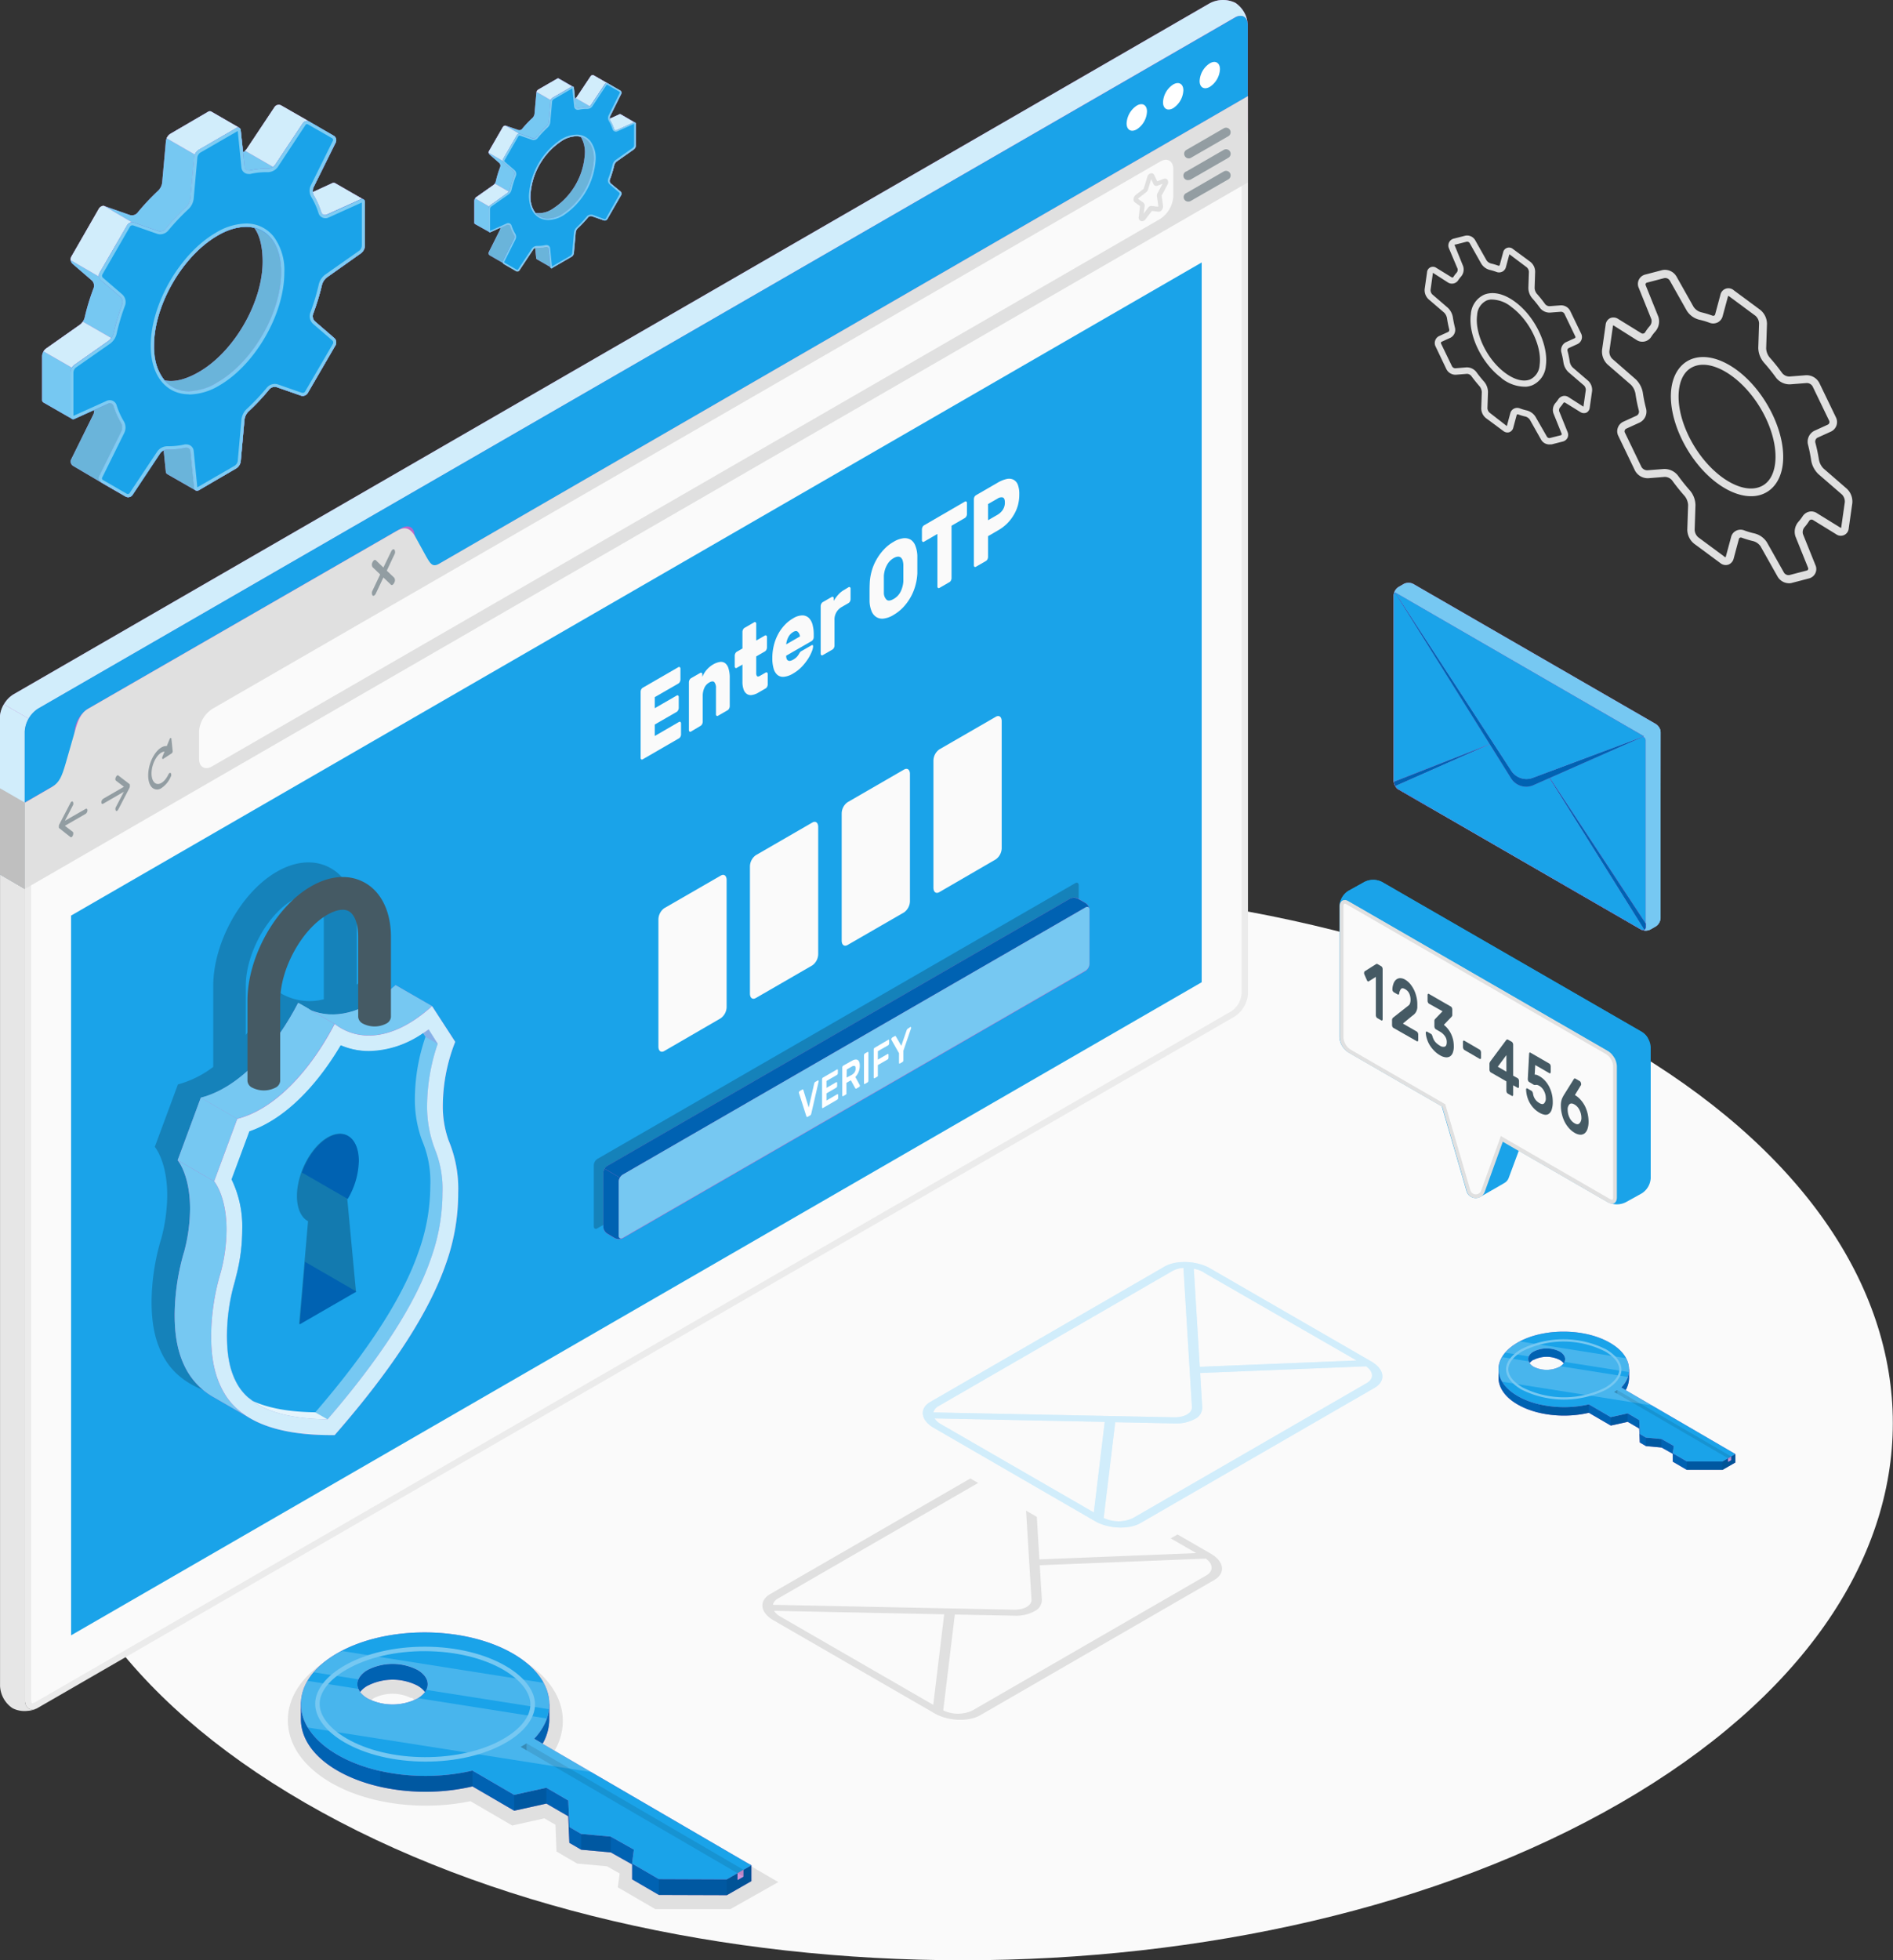 <svg xmlns="http://www.w3.org/2000/svg" viewBox="0 0 424.62 439.47"><rect x="0" y="0" width="424.62" height="439.47" fill="#333333" stroke="none"/><defs><style>.cls-1{fill:#fafafa;}.cls-2{fill:#e0e0e0;}.cls-22,.cls-24,.cls-3{fill:#ba68c8;}.cls-4{fill:#76c8f2;}.cls-5{opacity:0.1;}.cls-6,.cls-9{fill:#d1edfb;}.cls-7{fill:#1aa3e9;}.cls-8{opacity:0.55;}.cls-9{opacity:0.6;}.cls-10{fill:#0062b2;}.cls-11,.cls-20{opacity:0.2;}.cls-12,.cls-14,.cls-21,.cls-23{fill:#fff;}.cls-13{opacity:0.15;}.cls-14{opacity:0.3;}.cls-15{fill:#e6e6e6;}.cls-16{fill:#ebebeb;}.cls-17,.cls-19{fill:#455a64;}.cls-17,.cls-18{opacity:0.5;}.cls-21{opacity:0.8;}.cls-22{opacity:0.75;}.cls-23{opacity:0.4;}.cls-24,.cls-25{opacity:0.25;}</style></defs><g id="Layer_2" data-name="Layer 2"><g id="Floor"><path id="Floor-2" data-name="Floor" class="cls-1" d="M68.49,233.86c-81.47,47-81.47,123.29,0,170.33s213.56,47,295,0,81.47-123.3,0-170.33S150,186.82,68.49,233.86Z"/></g><g id="Gears"><g id="Gears-2" data-name="Gears"><path class="cls-2" d="M398.73,129.26l-3.83-6.8a2.94,2.94,0,0,0-1.68-1.16,21.51,21.51,0,0,1-2.51-.75.52.52,0,0,0-.44,0,.46.46,0,0,0-.22.3l-1.17,4.37a1.93,1.93,0,0,1-1.19,1.36,1.89,1.89,0,0,1-1.78-.33L380,121.88a4.09,4.09,0,0,1-1.52-3.15l.18-5.51a3.53,3.53,0,0,0-.76-2,45.33,45.33,0,0,1-2.84-3.54,2.18,2.18,0,0,0-1.62-.77l-3.71.3a3.25,3.25,0,0,1-3-1.74L363,97.71a2.3,2.3,0,0,1-.1-1.82,2.34,2.34,0,0,1,1.23-1.35l3-1.37a1,1,0,0,0,.49-1.09,35.72,35.72,0,0,1-.77-3.81,3.8,3.8,0,0,0-1-2l-5.26-4.56a4,4,0,0,1-1.23-3.28l.8-5.61a1.85,1.85,0,0,1,1-1.49,1.88,1.88,0,0,1,1.81.17l5.21,3.21a.64.64,0,0,0,.87-.26,9.88,9.88,0,0,1,1-1.35,1.68,1.68,0,0,0,.36-1.56l-2.82-7a2.16,2.16,0,0,1,1.5-3l3.83-1A3,3,0,0,1,376.06,62l3.83,6.8A3,3,0,0,0,381.56,70a21.1,21.1,0,0,1,2.52.75.56.56,0,0,0,.44,0,.45.45,0,0,0,.21-.3l1.18-4.37a1.83,1.83,0,0,1,3-1l5.91,4.37a4.07,4.07,0,0,1,1.53,3.15l-.18,5.51a3.47,3.47,0,0,0,.76,2,44,44,0,0,1,2.84,3.54,2.1,2.1,0,0,0,1.62.76l3.71-.29a3.23,3.23,0,0,1,3,1.74l3.73,7.73a2.35,2.35,0,0,1,.1,1.82,2.39,2.39,0,0,1-1.24,1.35l-3,1.36a1,1,0,0,0-.49,1.1A37.28,37.28,0,0,1,408,103a3.8,3.8,0,0,0,1,2l5.26,4.56a3.94,3.94,0,0,1,1.23,3.27l-.8,5.62a1.78,1.78,0,0,1-2.82,1.32l-5.22-3.21a.63.63,0,0,0-.86.26,10.53,10.53,0,0,1-1,1.35,1.72,1.72,0,0,0-.37,1.56l2.82,7a2.14,2.14,0,0,1-.06,1.82,2.19,2.19,0,0,1-1.43,1.13l-3.83,1a1.69,1.69,0,0,1-.38.07A3,3,0,0,1,398.73,129.26Zm8.87-14.19,5.22,3.22a1.56,1.56,0,0,0,.14.07.29.29,0,0,0,.05-.16l.8-5.62a2.25,2.25,0,0,0-.64-1.72l-5.27-4.56a5.52,5.52,0,0,1-1.62-3,34.31,34.31,0,0,0-.73-3.63,2.74,2.74,0,0,1,1.44-3.1l3-1.37a.65.65,0,0,0,.33-.36.67.67,0,0,0,0-.48l-3.73-7.73a1.51,1.51,0,0,0-1.32-.76l-3.71.29a3.83,3.83,0,0,1-3.16-1.47,42.53,42.53,0,0,0-2.74-3.41A5.29,5.29,0,0,1,394.4,78l.18-5.51a2.39,2.39,0,0,0-.82-1.7l-5.91-4.37a.64.64,0,0,0-.17-.09s-.06.06-.09.18l-1.18,4.37a2.18,2.18,0,0,1-1.1,1.39,2.26,2.26,0,0,1-1.84.09,16.28,16.28,0,0,0-2.28-.68,4.64,4.64,0,0,1-2.81-2l-3.84-6.8a1.2,1.2,0,0,0-1.24-.53l-3.83,1a.49.49,0,0,0-.32.23.48.48,0,0,0,0,.39l2.82,7a3.41,3.41,0,0,1-.68,3.36,9,9,0,0,0-.88,1.15,2.36,2.36,0,0,1-3.23.79L362,73a1.19,1.19,0,0,0-.15-.07.75.75,0,0,0-.05.16L361,78.71h0a2.25,2.25,0,0,0,.64,1.72L366.88,85a5.49,5.49,0,0,1,1.62,3,31.86,31.86,0,0,0,.74,3.62,2.74,2.74,0,0,1-1.45,3.11l-3,1.37a.63.63,0,0,0-.33.35.6.6,0,0,0,0,.49l3.73,7.73a1.51,1.51,0,0,0,1.32.76l3.71-.29a3.85,3.85,0,0,1,3.16,1.47c.87,1.2,1.79,2.34,2.74,3.41a5.22,5.22,0,0,1,1.19,3.24l-.18,5.51a2.35,2.35,0,0,0,.82,1.69l5.92,4.38a.64.64,0,0,0,.17.09.37.37,0,0,0,.09-.18l1.18-4.37a2.12,2.12,0,0,1,1.1-1.39,2.24,2.24,0,0,1,1.83-.09,16.81,16.81,0,0,0,2.29.68,4.63,4.63,0,0,1,2.81,2l3.83,6.8a1.22,1.22,0,0,0,1.25.53l3.83-1a.49.49,0,0,0,.32-.23.48.48,0,0,0,0-.39l-2.82-7a3.41,3.41,0,0,1,.69-3.36,10.26,10.26,0,0,0,.88-1.15,2.41,2.41,0,0,1,1.8-1.12A2.27,2.27,0,0,1,407.6,115.07Zm-22.42-6.75h0c-6.63-4.9-11.23-14.49-10.26-21.38.45-3.12,2-5.38,4.32-6.36,2.9-1.22,6.67-.34,10.37,2.39,6.63,4.9,11.23,14.49,10.25,21.38-.44,3.12-2,5.38-4.32,6.36a6.74,6.74,0,0,1-2,.5C391,111.45,388.07,110.45,385.18,108.32Zm-5.27-26.14c-1.78.74-2.91,2.47-3.27,5-.89,6.33,3.4,15.18,9.57,19.75,3.2,2.35,6.35,3.15,8.66,2.18,1.79-.74,2.92-2.48,3.28-5,.89-6.33-3.4-15.18-9.58-19.75-2.53-1.87-5.05-2.76-7.13-2.56A5.21,5.21,0,0,0,379.91,82.18Z"/><path class="cls-2" d="M345.71,98.61l-2.55-4.52a1.78,1.78,0,0,0-1-.71,12.29,12.29,0,0,1-1.68-.5c-.07,0-.14,0-.26.11l-.78,2.9a1.42,1.42,0,0,1-.88,1,1.44,1.44,0,0,1-1.31-.24l-3.93-2.91a2.83,2.83,0,0,1-1.06-2.2l.12-3.66a2.27,2.27,0,0,0-.47-1.25c-.66-.75-1.3-1.54-1.9-2.36a1.29,1.29,0,0,0-.95-.46l-2.47.2a2.3,2.3,0,0,1-2.14-1.23L322,77.64a1.7,1.7,0,0,1-.07-1.31,1.68,1.68,0,0,1,.9-1l2-.91a.52.52,0,0,0,.25-.57,24.47,24.47,0,0,1-.51-2.55,2.4,2.4,0,0,0-.64-1.22l-3.5-3a2.79,2.79,0,0,1-.86-2.3l.53-3.73a1.32,1.32,0,0,1,2.08-1l3.46,2.13a.28.28,0,0,0,.39-.13,8,8,0,0,1,.71-.92,1,1,0,0,0,.21-.88L325,55.64a1.58,1.58,0,0,1,1.08-2.14l2.55-.65a2.09,2.09,0,0,1,2.27,1l2.55,4.52a1.81,1.81,0,0,0,1,.7,13.41,13.41,0,0,1,1.69.51c.06,0,.13,0,.25-.11l.78-2.9a1.35,1.35,0,0,1,2.19-.76l3.93,2.9a2.85,2.85,0,0,1,1.06,2.2l-.12,3.66a2.21,2.21,0,0,0,.48,1.26,29.14,29.14,0,0,1,1.89,2.36,1.29,1.29,0,0,0,1,.45l2.46-.19a2.29,2.29,0,0,1,2.14,1.22l2.48,5.14a1.73,1.73,0,0,1,.07,1.32,1.76,1.76,0,0,1-.89,1l-2,.91a.52.52,0,0,0-.26.57,22,22,0,0,1,.52,2.54,2.49,2.49,0,0,0,.65,1.23l3.49,3a2.79,2.79,0,0,1,.86,2.3l-.53,3.73a1.38,1.38,0,0,1-.75,1.1,1.45,1.45,0,0,1-1.33-.12l-3.46-2.14a.3.3,0,0,0-.39.13,8.23,8.23,0,0,1-.7.92,1,1,0,0,0-.22.89l1.87,4.63a1.62,1.62,0,0,1,0,1.33,1.66,1.66,0,0,1-1,.82l-2.55.65-.27,0A2.13,2.13,0,0,1,345.71,98.61ZM351.79,89l3.39,2.17.53-3.73a1.43,1.43,0,0,0-.38-1l-3.5-3a3.76,3.76,0,0,1-1.12-2.1,19.91,19.91,0,0,0-.49-2.39,2,2,0,0,1,1-2.22l2-.91a.28.28,0,0,0,.15-.16.27.27,0,0,0,0-.21l-2.47-5.14a.91.91,0,0,0-.75-.42l-2.46.19a2.72,2.72,0,0,1-2.22-1,28.87,28.87,0,0,0-1.81-2.26,3.6,3.6,0,0,1-.83-2.24l.12-3.66a1.46,1.46,0,0,0-.49-1l-3.89-2.92-.78,2.9a1.6,1.6,0,0,1-.8,1,1.62,1.62,0,0,1-1.33.06,11.54,11.54,0,0,0-1.5-.45A3.15,3.15,0,0,1,332.2,59l-2.55-4.52a.66.66,0,0,0-.68-.29l-2.54.65-.17,0,.05.18,1.88,4.63a2.44,2.44,0,0,1-.48,2.38,6.11,6.11,0,0,0-.58.74,1.68,1.68,0,0,1-2.32.57l-3.39-2.18L320.89,65h0a1.38,1.38,0,0,0,.39,1l3.49,3a3.85,3.85,0,0,1,1.12,2.1c.11.77.28,1.58.48,2.39a2,2,0,0,1-1,2.22l-2,.91a.25.25,0,0,0-.14.16.28.28,0,0,0,0,.22l2.48,5.13a.87.87,0,0,0,.74.43l2.46-.2a2.69,2.69,0,0,1,2.22,1c.57.78,1.18,1.54,1.81,2.25a3.63,3.63,0,0,1,.83,2.25l-.12,3.66a1.46,1.46,0,0,0,.49,1L338,95.52l.78-2.9a1.58,1.58,0,0,1,.8-1,1.62,1.62,0,0,1,1.33-.07,12,12,0,0,0,1.5.45,3.26,3.26,0,0,1,2,1.4L347,97.91a.65.65,0,0,0,.67.28l2.54-.64.12-.23-1.87-4.64a2.38,2.38,0,0,1,.48-2.37,7.38,7.38,0,0,0,.57-.75,1.75,1.75,0,0,1,1.29-.81A1.67,1.67,0,0,1,351.79,89Zm-15-4.26h0c-4.44-3.28-7.52-9.71-6.86-14.33a5.16,5.16,0,0,1,2.95-4.33c2-.83,4.52-.24,7,1.61,4.44,3.27,7.52,9.7,6.87,14.32a5.19,5.19,0,0,1-3,4.34,5,5,0,0,1-1.38.34A8.48,8.48,0,0,1,336.75,84.74Zm-3.36-17.35a3.77,3.77,0,0,0-2.09,3.22c-.59,4.16,2.23,10,6.3,13h0c2.08,1.54,4.13,2.07,5.62,1.44a3.78,3.78,0,0,0,2.09-3.22c.59-4.15-2.24-10-6.31-13a7.09,7.09,0,0,0-4.64-1.68A3.83,3.83,0,0,0,333.39,67.39Z"/></g><g id="Gears-3" data-name="Gears"><g id="Gear"><path class="cls-3" d="M81.53,44.72h0l-6.36-3.65h0a.74.74,0,0,0-.65,0l-4.34,2a1.83,1.83,0,0,1,.13-1l5-10.11a1.13,1.13,0,0,0-.45-1.47l-5.43-3.14h0l-6.33-3.63a1.13,1.13,0,0,0-1.49.35l-6.25,9.39a1.81,1.81,0,0,1-.82.63L54,29.24a.71.71,0,0,0-.32-.57h0L47.35,25h0a.71.71,0,0,0-.68.06L38.22,30a2.28,2.28,0,0,0-1,1.58l-.85,9.4a3.09,3.09,0,0,1-.88,1.75,51.65,51.65,0,0,0-4.69,5,1.62,1.62,0,0,1-1.66.47l-5.42-1.9a1.33,1.33,0,0,0-1.52.57L16,57.55a1.31,1.31,0,0,0,.27,1.6l4.35,3.75A1.62,1.62,0,0,1,21,64.57a50.41,50.41,0,0,0-2,6.55A3.06,3.06,0,0,1,18,72.75l-7.71,5.44a2.24,2.24,0,0,0-.86,1.66V89.6a.68.68,0,0,0,.3.63h0l6.36,3.65h0a.73.73,0,0,0,.66,0l4.34-2a1.84,1.84,0,0,1-.13,1l-5,10.11a1.14,1.14,0,0,0,.44,1.47L24,108.93h0l4.14,2.39a1.14,1.14,0,0,0,1.5-.35l6.24-9.39a1.84,1.84,0,0,1,.83-.63l.48,4.76a.71.71,0,0,0,.32.58h0l6.35,3.64h0a.71.71,0,0,0,.7-.05L53,105a2.26,2.26,0,0,0,1-1.58l.85-9.4a3.14,3.14,0,0,1,.87-1.75,49.43,49.43,0,0,0,4.7-5,1.62,1.62,0,0,1,1.66-.47l5.42,1.89a1.31,1.31,0,0,0,1.52-.56L75.26,77.4A1.33,1.33,0,0,0,75,75.8l-4.35-3.75a1.6,1.6,0,0,1-.42-1.67,52,52,0,0,0,2-6.55,3.18,3.18,0,0,1,1.08-1.63L81,56.76a2.27,2.27,0,0,0,.86-1.66V45.35A.7.7,0,0,0,81.53,44.72Zm-47,32.82c0-9.1,6.39-20.17,14.27-24.72,3.08-1.78,5.93-2.29,8.26-1.72,1.21,1.67,1.85,4.22,1.85,7.56,0,9.1-6.38,20.17-14.27,24.72-3.08,1.78-5.7,2.35-7.75,1.87A11.69,11.69,0,0,1,34.53,77.54Z"/><path class="cls-4" d="M81.53,44.72h0l-6.36-3.65h0a.74.74,0,0,0-.65,0l-4.34,2a1.83,1.83,0,0,1,.13-1l5-10.11a1.13,1.13,0,0,0-.45-1.47l-5.43-3.14h0l-6.33-3.63a1.13,1.13,0,0,0-1.49.35l-6.25,9.39a1.81,1.81,0,0,1-.82.63L54,29.24a.71.71,0,0,0-.32-.57h0L47.35,25h0a.71.71,0,0,0-.68.06L38.22,30a2.28,2.28,0,0,0-1,1.58l-.85,9.4a3.09,3.09,0,0,1-.88,1.75,51.65,51.65,0,0,0-4.69,5,1.62,1.62,0,0,1-1.66.47l-5.42-1.9a1.33,1.33,0,0,0-1.52.57L16,57.55a1.31,1.31,0,0,0,.27,1.6l4.35,3.75A1.62,1.62,0,0,1,21,64.57a50.41,50.41,0,0,0-2,6.55A3.06,3.06,0,0,1,18,72.75l-7.71,5.44a2.24,2.24,0,0,0-.86,1.66V89.6a.68.68,0,0,0,.3.63h0l6.36,3.65h0a.73.73,0,0,0,.66,0l4.34-2a1.84,1.84,0,0,1-.13,1l-5,10.11a1.14,1.14,0,0,0,.44,1.47L24,108.93h0l4.14,2.39a1.14,1.14,0,0,0,1.5-.35l6.24-9.39a1.84,1.84,0,0,1,.83-.63l.48,4.76a.71.71,0,0,0,.32.58h0l6.35,3.64h0a.71.71,0,0,0,.7-.05L53,105a2.26,2.26,0,0,0,1-1.58l.85-9.4a3.14,3.14,0,0,1,.87-1.75,49.43,49.43,0,0,0,4.7-5,1.62,1.62,0,0,1,1.66-.47l5.42,1.89a1.31,1.31,0,0,0,1.52-.56L75.26,77.4A1.33,1.33,0,0,0,75,75.8l-4.35-3.75a1.6,1.6,0,0,1-.42-1.67,52,52,0,0,0,2-6.55,3.18,3.18,0,0,1,1.08-1.63L81,56.76a2.27,2.27,0,0,0,.86-1.66V45.35A.7.7,0,0,0,81.53,44.72Zm-47,32.82c0-9.1,6.39-20.17,14.27-24.72,3.08-1.78,5.93-2.29,8.26-1.72,1.21,1.67,1.85,4.22,1.85,7.56,0,9.1-6.38,20.17-14.27,24.72-3.08,1.78-5.7,2.35-7.75,1.87A11.69,11.69,0,0,1,34.53,77.54Z"/><path class="cls-5" d="M25.5,91.06a.88.88,0,0,0-1.25-.58L21.08,91.9A1.87,1.87,0,0,1,20.94,93l-5,10.11a1.14,1.14,0,0,0,.44,1.47L24,108.93l-1.29-.75a1.13,1.13,0,0,1-.44-1.47l5-10.1a2,2,0,0,0-.12-1.82A17.43,17.43,0,0,1,25.5,91.06ZM43.81,109.9a.92.92,0,0,1-.26-.54l-.82-8.21a.88.88,0,0,0-1.12-.79,17.73,17.73,0,0,1-4.07.41,2,2,0,0,0-.82.17l.48,4.77a.7.7,0,0,0,.33.57h0Z"/><path class="cls-5" d="M63.06,61.06c0,9.1-6.38,20.16-14.26,24.72-5,2.87-9.37,2.46-11.92-.53,2,.49,4.68-.09,7.77-1.87,7.88-4.55,14.26-15.62,14.26-24.72,0-3.33-.64-5.88-1.84-7.57C60.7,52,63.06,55.52,63.06,61.06Z"/><path class="cls-3" d="M63.08,23.63a1.13,1.13,0,0,0-1.49.35l-6.25,9.39a1.74,1.74,0,0,1-.41.4l6.35,3.66A1.53,1.53,0,0,0,61.7,37l6.24-9.39a1.16,1.16,0,0,1,1.37-.41ZM75.17,41.07h0a.73.73,0,0,0-.66,0l-4.34,2a2.07,2.07,0,0,0,.26.76A17,17,0,0,1,72,47.36a.75.75,0,0,1,.07.18,1.07,1.07,0,0,0,.22.39l.11.1a.85.85,0,0,0,.25.13.89.89,0,0,0,.46,0,.74.74,0,0,0,.21-.07l7.52-3.39.19-.07a.58.58,0,0,1,.26,0,.49.49,0,0,1,.21.08h0ZM47.35,25a.69.69,0,0,0-.68.07L38.22,30a2.26,2.26,0,0,0-.84,1l6.34,3.65a2.16,2.16,0,0,1,.85-1L53,28.71a.77.77,0,0,1,.65-.08ZM18.59,72.12a2.76,2.76,0,0,1-.59.63l-7.72,5.43a2.11,2.11,0,0,0-.51.59l6.34,3.64a1.73,1.73,0,0,1,.52-.58l7.72-5.43a2.77,2.77,0,0,0,.59-.63Zm4.69-26a1.36,1.36,0,0,0-1.09.63L16,57.54a1.35,1.35,0,0,0-.14.79L22.19,62a1.29,1.29,0,0,1,.14-.8l6.22-10.76a1.32,1.32,0,0,1,1-.62Z"/><path class="cls-6" d="M63.08,23.63a1.13,1.13,0,0,0-1.49.35l-6.25,9.39a1.74,1.74,0,0,1-.41.4l6.35,3.66A1.53,1.53,0,0,0,61.7,37l6.24-9.39a1.16,1.16,0,0,1,1.37-.41ZM75.17,41.07h0a.73.73,0,0,0-.66,0l-4.34,2a2.07,2.07,0,0,0,.26.76A17,17,0,0,1,72,47.36a.75.75,0,0,1,.07.18,1.07,1.07,0,0,0,.22.39l.11.1a.85.85,0,0,0,.25.13.89.89,0,0,0,.46,0,.74.74,0,0,0,.21-.07l7.52-3.39.19-.07a.58.58,0,0,1,.26,0,.49.49,0,0,1,.21.08h0ZM47.35,25a.69.69,0,0,0-.68.07L38.22,30a2.26,2.26,0,0,0-.84,1l6.34,3.65a2.16,2.16,0,0,1,.85-1L53,28.71a.77.77,0,0,1,.65-.08ZM18.59,72.12a2.76,2.76,0,0,1-.59.63l-7.72,5.43a2.11,2.11,0,0,0-.51.59l6.34,3.64a1.73,1.73,0,0,1,.52-.58l7.72-5.43a2.77,2.77,0,0,0,.59-.63Zm4.69-26a1.36,1.36,0,0,0-1.09.63L16,57.54a1.35,1.35,0,0,0-.14.79L22.19,62a1.29,1.29,0,0,1,.14-.8l6.22-10.76a1.32,1.32,0,0,1,1-.62Z"/><path class="cls-3" d="M81.83,55.1V45.35a.63.63,0,0,0-1-.62l-7.52,3.39a.89.89,0,0,1-1.25-.58,16.76,16.76,0,0,0-1.68-3.73A2.08,2.08,0,0,1,70.31,42l5-10.11a1.13,1.13,0,0,0-.45-1.47l-5.43-3.14a1.15,1.15,0,0,0-1.5.35L61.69,37a2.1,2.1,0,0,1-1.63.81,16.69,16.69,0,0,0-4.07.41.89.89,0,0,1-1.13-.79L54,29.24a.63.63,0,0,0-1-.52l-8.44,4.87a2.28,2.28,0,0,0-1,1.58l-.85,9.4a3.15,3.15,0,0,1-.88,1.76,51.52,51.52,0,0,0-4.69,5,1.62,1.62,0,0,1-1.66.47l-5.42-1.89a1.32,1.32,0,0,0-1.52.56L22.34,61.19a1.33,1.33,0,0,0,.27,1.6L27,66.54a1.62,1.62,0,0,1,.42,1.67,50.81,50.81,0,0,0-1.95,6.55,3.21,3.21,0,0,1-1.08,1.64l-7.72,5.43a2.25,2.25,0,0,0-.86,1.66v9.75a.63.63,0,0,0,1,.63l7.52-3.39a.89.89,0,0,1,1.25.58,16.68,16.68,0,0,0,1.68,3.72,2.1,2.1,0,0,1,.11,1.83l-5,10.1a1.14,1.14,0,0,0,.44,1.47l5.44,3.14a1.14,1.14,0,0,0,1.5-.35l6.24-9.39a2.07,2.07,0,0,1,1.64-.81,16.59,16.59,0,0,0,4.06-.42.9.9,0,0,1,1.13.8l.83,8.2a.63.63,0,0,0,1,.53L53,105a2.26,2.26,0,0,0,1-1.58l.85-9.4a3.14,3.14,0,0,1,.87-1.75,49.43,49.43,0,0,0,4.7-5,1.62,1.62,0,0,1,1.66-.47l5.42,1.89a1.31,1.31,0,0,0,1.52-.56L75.26,77.4A1.33,1.33,0,0,0,75,75.8l-4.35-3.75a1.6,1.6,0,0,1-.42-1.67,52,52,0,0,0,2-6.55,3.18,3.18,0,0,1,1.08-1.63L81,56.76A2.27,2.27,0,0,0,81.83,55.1Zm-33,30.67c-7.88,4.56-14.27.87-14.27-8.23S40.92,57.37,48.8,52.82,63.07,52,63.07,61.06,56.68,81.22,48.8,85.77Z"/><path class="cls-7" d="M81.83,55.1V45.35a.63.63,0,0,0-1-.62l-7.52,3.39a.89.89,0,0,1-1.25-.58,16.76,16.76,0,0,0-1.68-3.73A2.08,2.08,0,0,1,70.31,42l5-10.11a1.13,1.13,0,0,0-.45-1.47l-5.43-3.14a1.15,1.15,0,0,0-1.5.35L61.69,37a2.1,2.1,0,0,1-1.63.81,16.69,16.69,0,0,0-4.07.41.89.89,0,0,1-1.13-.79L54,29.24a.63.63,0,0,0-1-.52l-8.44,4.87a2.28,2.28,0,0,0-1,1.58l-.85,9.4a3.15,3.15,0,0,1-.88,1.76,51.52,51.52,0,0,0-4.69,5,1.62,1.62,0,0,1-1.66.47l-5.42-1.89a1.32,1.32,0,0,0-1.52.56L22.34,61.19a1.33,1.33,0,0,0,.27,1.6L27,66.54a1.62,1.62,0,0,1,.42,1.67,50.81,50.81,0,0,0-1.95,6.55,3.21,3.21,0,0,1-1.08,1.64l-7.72,5.43a2.25,2.25,0,0,0-.86,1.66v9.75a.63.63,0,0,0,1,.63l7.52-3.39a.89.89,0,0,1,1.25.58,16.68,16.68,0,0,0,1.68,3.72,2.1,2.1,0,0,1,.11,1.83l-5,10.1a1.14,1.14,0,0,0,.44,1.47l5.44,3.14a1.14,1.14,0,0,0,1.5-.35l6.24-9.39a2.07,2.07,0,0,1,1.64-.81,16.59,16.59,0,0,0,4.06-.42.9.9,0,0,1,1.13.8l.83,8.2a.63.63,0,0,0,1,.53L53,105a2.26,2.26,0,0,0,1-1.58l.85-9.4a3.14,3.14,0,0,1,.87-1.75,49.43,49.43,0,0,0,4.7-5,1.62,1.62,0,0,1,1.66-.47l5.42,1.89a1.31,1.31,0,0,0,1.52-.56L75.26,77.4A1.33,1.33,0,0,0,75,75.8l-4.35-3.75a1.6,1.6,0,0,1-.42-1.67,52,52,0,0,0,2-6.55,3.18,3.18,0,0,1,1.08-1.63L81,56.76A2.27,2.27,0,0,0,81.83,55.1Zm-33,30.67c-7.88,4.56-14.27.87-14.27-8.23S40.92,57.37,48.8,52.82,63.07,52,63.07,61.06,56.68,81.22,48.8,85.77Z"/><g class="cls-8"><path class="cls-6" d="M68.88,27.84a.46.46,0,0,1,.2.05L74.52,31a.44.44,0,0,1,.16.54l-5,10.1a2.75,2.75,0,0,0,.14,2.51,16.85,16.85,0,0,1,1.61,3.57A1.6,1.6,0,0,0,73,48.92a1.65,1.65,0,0,0,.69-.15l7.47-3.37v9.7a1.6,1.6,0,0,1-.55,1.08l-7.72,5.43a3.88,3.88,0,0,0-1.37,2.07,49,49,0,0,1-1.93,6.45,2.35,2.35,0,0,0,.63,2.47l4.35,3.75a.61.61,0,0,1,.12.7L68.43,87.8a.61.61,0,0,1-.51.27l-.16,0-5.42-1.89a1.89,1.89,0,0,0-.67-.11,2.33,2.33,0,0,0-1.78.8,50.31,50.31,0,0,1-4.62,4.89A3.9,3.9,0,0,0,54.16,94l-.84,9.4a1.6,1.6,0,0,1-.66,1l-8.4,4.85-.81-8.15a1.61,1.61,0,0,0-1.61-1.47,2.58,2.58,0,0,0-.39,0,16.21,16.21,0,0,1-3.52.41H37.5a2.8,2.8,0,0,0-2.19,1.13l-6.25,9.39a.42.42,0,0,1-.35.18.41.41,0,0,1-.19,0l-5.44-3.14a.42.42,0,0,1-.16-.53l5-10.11a2.79,2.79,0,0,0-.14-2.51,16.41,16.41,0,0,1-1.61-3.57,1.61,1.61,0,0,0-1.54-1.17,1.72,1.72,0,0,0-.69.15l-7.47,3.37v-9.7A1.55,1.55,0,0,1,17,82.42L24.76,77a3.89,3.89,0,0,0,1.37-2.06,50.16,50.16,0,0,1,1.92-6.46A2.32,2.32,0,0,0,27.43,66l-4.35-3.75a.61.61,0,0,1-.12-.7l6.21-10.76a.6.6,0,0,1,.51-.27l.15,0,5.43,1.9a2.09,2.09,0,0,0,.67.11,2.36,2.36,0,0,0,1.77-.8,50.52,50.52,0,0,1,4.63-4.9,3.9,3.9,0,0,0,1.11-2.22l.84-9.39a1.61,1.61,0,0,1,.65-1l8.4-4.85.82,8.16A1.59,1.59,0,0,0,55.76,39a1.72,1.72,0,0,0,.39,0,16.11,16.11,0,0,1,3.52-.4h.43a2.79,2.79,0,0,0,2.19-1.13L68.54,28a.4.4,0,0,1,.34-.18h0M42.43,88.44a13.58,13.58,0,0,0,6.73-2c8.06-4.65,14.62-16,14.62-25.33a12.65,12.65,0,0,0-2.34-8,7.75,7.75,0,0,0-6.27-3,13.58,13.58,0,0,0-6.73,2.05c-8.07,4.66-14.63,16-14.63,25.34,0,6.62,3.38,10.9,8.62,10.9M68.88,27.13a1.13,1.13,0,0,0-.94.49L61.69,37a2.08,2.08,0,0,1-1.59.81h-.43a17.17,17.17,0,0,0-3.68.42.91.91,0,0,1-.23,0,.89.89,0,0,1-.9-.82L54,29.24c0-.41-.28-.65-.6-.65a.82.82,0,0,0-.42.13l-8.44,4.87a2.28,2.28,0,0,0-1,1.58l-.85,9.4a3.15,3.15,0,0,1-.88,1.76,51.52,51.52,0,0,0-4.69,5,1.62,1.62,0,0,1-1.22.54,1.31,1.31,0,0,1-.44-.07l-5.42-1.89a1.07,1.07,0,0,0-.39-.07,1.32,1.32,0,0,0-1.13.63L22.34,61.19a1.33,1.33,0,0,0,.27,1.6L27,66.54a1.62,1.62,0,0,1,.42,1.67,50.81,50.81,0,0,0-1.95,6.55,3.21,3.21,0,0,1-1.08,1.64l-7.72,5.43a2.25,2.25,0,0,0-.86,1.66v9.75c0,.44.24.71.59.71a1,1,0,0,0,.37-.08l7.52-3.39a.92.92,0,0,1,.39-.09.9.9,0,0,1,.86.67,16.68,16.68,0,0,0,1.68,3.72,2.1,2.1,0,0,1,.11,1.83l-5,10.1a1.14,1.14,0,0,0,.44,1.47l5.44,3.14a1.08,1.08,0,0,0,.55.15,1.15,1.15,0,0,0,.95-.5l6.24-9.39a2.08,2.08,0,0,1,1.6-.81h.43a16.48,16.48,0,0,0,3.67-.42l.24,0a.88.88,0,0,1,.89.82l.83,8.2c0,.41.28.65.59.65a.87.87,0,0,0,.42-.12L53,105a2.26,2.26,0,0,0,1-1.58l.85-9.4a3.14,3.14,0,0,1,.87-1.75,49.43,49.43,0,0,0,4.7-5,1.64,1.64,0,0,1,1.22-.54,1.31,1.31,0,0,1,.44.07l5.42,1.89a1,1,0,0,0,.39.07,1.33,1.33,0,0,0,1.13-.63L75.26,77.4A1.33,1.33,0,0,0,75,75.8l-4.35-3.75a1.6,1.6,0,0,1-.42-1.67,52,52,0,0,0,2-6.55,3.18,3.18,0,0,1,1.08-1.63L81,56.76a2.27,2.27,0,0,0,.86-1.66V45.35c0-.44-.25-.71-.6-.71a.87.87,0,0,0-.36.09l-7.52,3.39a1,1,0,0,1-.4.09.91.91,0,0,1-.85-.67,16.76,16.76,0,0,0-1.68-3.73A2.08,2.08,0,0,1,70.31,42l5-10.11a1.13,1.13,0,0,0-.45-1.47l-5.43-3.14a1.14,1.14,0,0,0-.56-.14ZM42.43,87.72c-4.69,0-7.9-3.73-7.9-10.18,0-9.1,6.39-20.17,14.27-24.72a13,13,0,0,1,6.37-2c4.68,0,7.9,3.73,7.9,10.19,0,9.1-6.39,20.16-14.27,24.71a12.88,12.88,0,0,1-6.37,2Z"/></g></g></g><g id="Gears-4" data-name="Gears"><g id="Gear-2" data-name="Gear"><path class="cls-3" d="M142.45,27.47h0l-3.18-1.83h0a.35.35,0,0,0-.33,0l-2.17,1a1,1,0,0,1,.06-.53l2.51-5.05a.58.58,0,0,0-.22-.74l-2.72-1.57h0l-3.16-1.82a.56.56,0,0,0-.75.18l-3.12,4.69a1,1,0,0,1-.41.32l-.24-2.38a.34.34,0,0,0-.16-.29h0l-3.18-1.83h0a.35.35,0,0,0-.34,0l-4.23,2.44a1.17,1.17,0,0,0-.5.79l-.42,4.7a1.64,1.64,0,0,1-.44.88,24.1,24.1,0,0,0-2.35,2.48.8.8,0,0,1-.83.23l-2.71-.94a.66.66,0,0,0-.76.28l-3.11,5.38a.67.67,0,0,0,.14.8L112,36.55a.82.82,0,0,1,.21.84,23.88,23.88,0,0,0-1,3.27,1.53,1.53,0,0,1-.54.82l-3.86,2.72a1.14,1.14,0,0,0-.43.83v4.88a.35.35,0,0,0,.15.31h0L109.72,52h0a.38.38,0,0,0,.33,0l2.17-1a1,1,0,0,1-.07.53l-2.51,5a.56.56,0,0,0,.23.73l3.81,2.2h0l2.07,1.2a.58.58,0,0,0,.75-.18l3.12-4.7a1,1,0,0,1,.41-.31l.24,2.38a.37.37,0,0,0,.17.29h0l3.17,1.82h0a.35.35,0,0,0,.35,0l4.22-2.44a1.14,1.14,0,0,0,.51-.78l.42-4.7a1.51,1.51,0,0,1,.44-.88,26.32,26.32,0,0,0,2.34-2.48.82.82,0,0,1,.83-.24l2.71.95a.67.67,0,0,0,.77-.29l3.1-5.37a.64.64,0,0,0-.14-.8L137,41.13a.8.8,0,0,1-.21-.83,27.2,27.2,0,0,0,1-3.28,1.56,1.56,0,0,1,.54-.82l3.85-2.71a1.15,1.15,0,0,0,.44-.83V27.78A.34.34,0,0,0,142.45,27.47ZM119,43.87a15.75,15.75,0,0,1,7.13-12.36,5.74,5.74,0,0,1,4.13-.86,6.55,6.55,0,0,1,.93,3.79A15.76,15.76,0,0,1,124,46.79a5.46,5.46,0,0,1-3.88.94A5.81,5.81,0,0,1,119,43.87Z"/><path class="cls-4" d="M142.45,27.47h0l-3.18-1.83h0a.35.35,0,0,0-.33,0l-2.17,1a1,1,0,0,1,.06-.53l2.51-5.05a.58.58,0,0,0-.22-.74l-2.72-1.57h0l-3.16-1.82a.56.56,0,0,0-.75.18l-3.12,4.69a1,1,0,0,1-.41.32l-.24-2.38a.34.34,0,0,0-.16-.29h0l-3.18-1.83h0a.35.35,0,0,0-.34,0l-4.23,2.44a1.17,1.17,0,0,0-.5.79l-.42,4.7a1.64,1.64,0,0,1-.44.88,24.1,24.1,0,0,0-2.35,2.48.8.8,0,0,1-.83.23l-2.71-.94a.66.66,0,0,0-.76.28l-3.11,5.38a.67.67,0,0,0,.14.8L112,36.55a.82.82,0,0,1,.21.84,23.88,23.88,0,0,0-1,3.27,1.53,1.53,0,0,1-.54.82l-3.86,2.72a1.14,1.14,0,0,0-.43.83v4.88a.35.35,0,0,0,.15.31h0L109.72,52h0a.38.38,0,0,0,.33,0l2.17-1a1,1,0,0,1-.07.53l-2.51,5a.56.56,0,0,0,.23.73l3.81,2.2h0l2.07,1.2a.58.58,0,0,0,.75-.18l3.12-4.7a1,1,0,0,1,.41-.31l.24,2.38a.37.37,0,0,0,.17.29h0l3.17,1.82h0a.35.35,0,0,0,.35,0l4.22-2.44a1.14,1.14,0,0,0,.51-.78l.42-4.7a1.51,1.51,0,0,1,.44-.88,26.32,26.32,0,0,0,2.34-2.48.82.82,0,0,1,.83-.24l2.71.95a.67.67,0,0,0,.77-.29l3.1-5.37a.64.64,0,0,0-.14-.8L137,41.13a.8.8,0,0,1-.21-.83,27.2,27.2,0,0,0,1-3.28,1.56,1.56,0,0,1,.54-.82l3.85-2.71a1.15,1.15,0,0,0,.44-.83V27.78A.34.34,0,0,0,142.45,27.47ZM119,43.87a15.75,15.75,0,0,1,7.13-12.36,5.74,5.74,0,0,1,4.13-.86,6.55,6.55,0,0,1,.93,3.79A15.76,15.76,0,0,1,124,46.79a5.46,5.46,0,0,1-3.88.94A5.81,5.81,0,0,1,119,43.87Z"/><path class="cls-5" d="M114.43,50.63a.45.45,0,0,0-.62-.29l-1.59.72a.86.86,0,0,1-.07.53l-2.51,5a.59.59,0,0,0,.23.74l3.82,2.19L113,59.2a.58.58,0,0,1-.22-.74l2.51-5.05a1.08,1.08,0,0,0-.06-.91A8.42,8.42,0,0,1,114.43,50.63Zm9.16,9.42a.37.37,0,0,1-.13-.27l-.41-4.1a.45.45,0,0,0-.57-.4,8.06,8.06,0,0,1-2,.21,1,1,0,0,0-.41.09l.24,2.38a.39.39,0,0,0,.16.29h0Z"/><path class="cls-5" d="M133.21,35.63A15.76,15.76,0,0,1,126.08,48c-2.49,1.44-4.68,1.23-6-.26A5.45,5.45,0,0,0,124,46.8a15.76,15.76,0,0,0,7.14-12.36,6.55,6.55,0,0,0-.92-3.79C132,31.1,133.21,32.87,133.21,35.63Z"/><path class="cls-3" d="M133.22,16.92a.55.55,0,0,0-.74.18l-3.13,4.69a.67.67,0,0,1-.21.2l3.18,1.83a.7.7,0,0,0,.21-.21l3.12-4.69a.57.57,0,0,1,.68-.21Zm6,8.72h0a.33.33,0,0,0-.32,0l-2.17,1a1.13,1.13,0,0,0,.12.38,8.45,8.45,0,0,1,.81,1.77l0,.09a.55.55,0,0,0,.11.2l.06.05a.47.47,0,0,0,.12.07.59.59,0,0,0,.23,0l.11,0,3.76-1.7a.32.32,0,0,1,.09,0,.2.2,0,0,1,.13,0l.11,0h0Zm-13.9-8a.35.35,0,0,0-.34,0l-4.23,2.44a1.13,1.13,0,0,0-.42.51l3.17,1.82a1.09,1.09,0,0,1,.43-.51l4.22-2.44a.38.38,0,0,1,.32,0ZM111,41.17a1.24,1.24,0,0,1-.29.31l-3.86,2.72a.89.89,0,0,0-.25.29l3.17,1.82A.92.92,0,0,1,110,46l3.85-2.71a1.32,1.32,0,0,0,.3-.32Zm2.35-13a.65.65,0,0,0-.54.31l-3.11,5.38a.74.74,0,0,0-.07.39l3.18,1.83a.61.61,0,0,1,.07-.4L116,30.32a.63.63,0,0,1,.5-.31Z"/><path class="cls-6" d="M133.22,16.92a.55.55,0,0,0-.74.18l-3.13,4.69a.67.67,0,0,1-.21.2l3.18,1.83a.7.7,0,0,0,.21-.21l3.12-4.69a.57.57,0,0,1,.68-.21Zm6,8.72h0a.33.33,0,0,0-.32,0l-2.17,1a1.13,1.13,0,0,0,.12.38,8.45,8.45,0,0,1,.81,1.77l0,.09a.55.55,0,0,0,.11.2l.06.05a.47.47,0,0,0,.12.07.59.59,0,0,0,.23,0l.11,0,3.76-1.7a.32.32,0,0,1,.09,0,.2.2,0,0,1,.13,0l.11,0h0Zm-13.9-8a.35.35,0,0,0-.34,0l-4.23,2.44a1.13,1.13,0,0,0-.42.51l3.17,1.82a1.09,1.09,0,0,1,.43-.51l4.22-2.44a.38.38,0,0,1,.32,0ZM111,41.17a1.24,1.24,0,0,1-.29.31l-3.86,2.72a.89.89,0,0,0-.25.29l3.17,1.82A.92.92,0,0,1,110,46l3.85-2.71a1.32,1.32,0,0,0,.3-.32Zm2.35-13a.65.65,0,0,0-.54.31l-3.11,5.38a.74.74,0,0,0-.07.39l3.18,1.83a.61.61,0,0,1,.07-.4L116,30.32a.63.63,0,0,1,.5-.31Z"/><path class="cls-3" d="M142.6,32.66V27.78a.32.32,0,0,0-.48-.31l-3.76,1.69a.45.45,0,0,1-.63-.29,8.34,8.34,0,0,0-.84-1.86,1.08,1.08,0,0,1-.06-.91l2.51-5.05a.58.58,0,0,0-.22-.74l-2.72-1.57a.57.57,0,0,0-.75.18l-3.12,4.69a1,1,0,0,1-.82.41,8,8,0,0,0-2,.21.45.45,0,0,1-.57-.4l-.41-4.1a.32.32,0,0,0-.51-.27L124,21.9a1.18,1.18,0,0,0-.51.79l-.42,4.7a1.51,1.51,0,0,1-.44.88,26.32,26.32,0,0,0-2.34,2.48.82.82,0,0,1-.83.24L116.72,30a.67.67,0,0,0-.77.28l-3.1,5.38a.64.64,0,0,0,.14.8l2.17,1.88a.8.8,0,0,1,.21.83,27.2,27.2,0,0,0-1,3.28,1.5,1.5,0,0,1-.54.81L110,46a1.1,1.1,0,0,0-.43.83v4.88a.31.31,0,0,0,.48.31l3.75-1.7a.45.45,0,0,1,.63.29,8.42,8.42,0,0,0,.84,1.87,1,1,0,0,1,.06.91l-2.51,5.05a.58.58,0,0,0,.22.74l2.72,1.57a.58.58,0,0,0,.75-.18l3.12-4.7a1,1,0,0,1,.82-.4,8,8,0,0,0,2-.21.45.45,0,0,1,.57.4l.41,4.1A.31.31,0,0,0,124,60l4.22-2.44a1.14,1.14,0,0,0,.51-.78l.42-4.7a1.51,1.51,0,0,1,.44-.88,26.32,26.32,0,0,0,2.34-2.48.82.82,0,0,1,.83-.24l2.71.95a.67.67,0,0,0,.77-.29l3.1-5.37a.64.64,0,0,0-.14-.8L137,41.13a.8.8,0,0,1-.21-.83,27.2,27.2,0,0,0,1-3.28,1.56,1.56,0,0,1,.54-.82l3.85-2.71A1.15,1.15,0,0,0,142.6,32.66ZM126.08,48c-3.94,2.28-7.14.43-7.13-4.12a15.75,15.75,0,0,1,7.13-12.36c3.94-2.27,7.14-.43,7.14,4.12A15.77,15.77,0,0,1,126.08,48Z"/><path class="cls-7" d="M142.6,32.66V27.78a.32.32,0,0,0-.48-.31l-3.76,1.69a.45.45,0,0,1-.63-.29,8.34,8.34,0,0,0-.84-1.86,1.08,1.08,0,0,1-.06-.91l2.51-5.05a.58.58,0,0,0-.22-.74l-2.72-1.57a.57.57,0,0,0-.75.18l-3.12,4.69a1,1,0,0,1-.82.41,8,8,0,0,0-2,.21.45.45,0,0,1-.57-.4l-.41-4.1a.32.32,0,0,0-.51-.27L124,21.9a1.18,1.18,0,0,0-.51.79l-.42,4.7a1.51,1.51,0,0,1-.44.88,26.32,26.32,0,0,0-2.34,2.48.82.82,0,0,1-.83.24L116.72,30a.67.67,0,0,0-.77.28l-3.1,5.38a.64.64,0,0,0,.14.8l2.17,1.88a.8.8,0,0,1,.21.83,27.2,27.2,0,0,0-1,3.28,1.5,1.5,0,0,1-.54.81L110,46a1.1,1.1,0,0,0-.43.83v4.88a.31.31,0,0,0,.48.31l3.75-1.7a.45.45,0,0,1,.63.29,8.42,8.42,0,0,0,.84,1.87,1,1,0,0,1,.06.91l-2.51,5.05a.58.58,0,0,0,.22.74l2.72,1.57a.58.58,0,0,0,.75-.18l3.12-4.7a1,1,0,0,1,.82-.4,8,8,0,0,0,2-.21.45.45,0,0,1,.57.4l.41,4.1A.31.31,0,0,0,124,60l4.22-2.44a1.14,1.14,0,0,0,.51-.78l.42-4.7a1.51,1.51,0,0,1,.44-.88,26.32,26.32,0,0,0,2.34-2.48.82.82,0,0,1,.83-.24l2.71.95a.67.67,0,0,0,.77-.29l3.1-5.37a.64.64,0,0,0-.14-.8L137,41.13a.8.8,0,0,1-.21-.83,27.2,27.2,0,0,0,1-3.28,1.56,1.56,0,0,1,.54-.82l3.85-2.71A1.15,1.15,0,0,0,142.6,32.66ZM126.08,48c-3.94,2.28-7.14.43-7.13-4.12a15.75,15.75,0,0,1,7.13-12.36c3.94-2.27,7.14-.43,7.14,4.12A15.77,15.77,0,0,1,126.08,48Z"/><g class="cls-8"><path class="cls-6" d="M136.12,19l.1,0,2.72,1.57a.22.22,0,0,1,.08.27l-2.51,5.05a1.37,1.37,0,0,0,.08,1.26,8.51,8.51,0,0,1,.8,1.78.8.8,0,0,0,.77.59.81.81,0,0,0,.34-.08l3.74-1.68v4.85a.79.79,0,0,1-.28.53l-3.86,2.72a1.9,1.9,0,0,0-.68,1,24.16,24.16,0,0,1-1,3.23,1.15,1.15,0,0,0,.32,1.23l2.17,1.88a.31.31,0,0,1,.06.35L135.9,49a.35.35,0,0,1-.26.13h-.08l-2.71-1a1.21,1.21,0,0,0-.34,0,1.14,1.14,0,0,0-.88.4A27.15,27.15,0,0,1,129.32,51a1.91,1.91,0,0,0-.56,1.1l-.42,4.7a.78.78,0,0,1-.33.51l-4.2,2.43-.41-4.08a.8.8,0,0,0-.8-.73l-.19,0a7.88,7.88,0,0,1-1.77.2h-.21a1.4,1.4,0,0,0-1.1.57l-3.12,4.69a.19.19,0,0,1-.17.09l-.1,0-2.72-1.57a.22.22,0,0,1-.08-.27l2.51-5a1.37,1.37,0,0,0-.08-1.26,8.51,8.51,0,0,1-.8-1.78.8.8,0,0,0-.77-.59.84.84,0,0,0-.34.08l-3.74,1.68V46.85a.82.82,0,0,1,.28-.54l3.86-2.71a1.89,1.89,0,0,0,.68-1,26.1,26.1,0,0,1,1-3.22,1.17,1.17,0,0,0-.32-1.24l-2.17-1.87a.31.31,0,0,1-.06-.35l3.1-5.38a.32.32,0,0,1,.26-.13h.08l2.71.94a.93.93,0,0,0,.34.06,1.14,1.14,0,0,0,.88-.4,25.89,25.89,0,0,1,2.32-2.45,2,2,0,0,0,.55-1.11l.42-4.7a.83.83,0,0,1,.33-.51l4.2-2.42.41,4.07a.8.8,0,0,0,.8.74l.19,0a7.89,7.89,0,0,1,1.76-.21h.22a1.4,1.4,0,0,0,1.1-.57L136,19.12a.19.19,0,0,1,.17-.09h0m-13.23,30.3a6.81,6.81,0,0,0,3.37-1,16.19,16.19,0,0,0,7.31-12.67,6.32,6.32,0,0,0-1.17-4,3.87,3.87,0,0,0-3.13-1.47,6.9,6.9,0,0,0-3.37,1,16.21,16.21,0,0,0-7.31,12.67c0,3.32,1.69,5.46,4.3,5.46m13.23-30.66a.57.57,0,0,0-.47.25l-3.12,4.69a1,1,0,0,1-.8.41h-.22a8.5,8.5,0,0,0-1.83.21h-.12a.45.45,0,0,1-.45-.41l-.41-4.1c0-.21-.14-.33-.3-.33a.48.48,0,0,0-.21.06L124,21.9a1.18,1.18,0,0,0-.51.79l-.42,4.7a1.51,1.51,0,0,1-.44.88,26.32,26.32,0,0,0-2.34,2.48.82.82,0,0,1-.61.27.78.78,0,0,1-.22,0L116.72,30a.68.68,0,0,0-.77.28l-3.1,5.38a.64.64,0,0,0,.14.8l2.17,1.88a.8.8,0,0,1,.21.83,27.2,27.2,0,0,0-1,3.28,1.5,1.5,0,0,1-.54.81L110,46a1.1,1.1,0,0,0-.43.83v4.88a.31.31,0,0,0,.3.35.46.46,0,0,0,.19,0l3.75-1.7a.51.51,0,0,1,.2,0,.45.45,0,0,1,.43.33,8.42,8.42,0,0,0,.84,1.87,1,1,0,0,1,.06.91l-2.51,5.05a.58.58,0,0,0,.22.74l2.72,1.57a.55.55,0,0,0,.28.07.57.57,0,0,0,.47-.25l3.12-4.7a1.06,1.06,0,0,1,.8-.4h.21a8.52,8.52,0,0,0,1.84-.21h.12a.45.45,0,0,1,.45.41l.41,4.1c0,.21.14.33.3.33A.4.4,0,0,0,124,60l4.22-2.44a1.14,1.14,0,0,0,.51-.78l.42-4.7a1.51,1.51,0,0,1,.44-.88,26.32,26.32,0,0,0,2.34-2.48.82.82,0,0,1,.61-.27.78.78,0,0,1,.22,0l2.71.95a.69.69,0,0,0,.2,0,.68.68,0,0,0,.57-.32l3.1-5.37a.64.64,0,0,0-.14-.8L137,41.13a.8.8,0,0,1-.21-.83,27.2,27.2,0,0,0,1-3.28,1.56,1.56,0,0,1,.54-.82l3.85-2.71a1.15,1.15,0,0,0,.44-.83V27.78a.31.31,0,0,0-.3-.35.39.39,0,0,0-.18,0l-3.76,1.69a.53.53,0,0,1-.2.05.46.46,0,0,1-.43-.34,8.34,8.34,0,0,0-.84-1.86,1.08,1.08,0,0,1-.06-.91l2.51-5.05a.58.58,0,0,0-.22-.74l-2.72-1.57a.55.55,0,0,0-.28-.07ZM122.89,49c-2.34,0-3.94-1.87-3.94-5.1a15.75,15.75,0,0,1,7.13-12.36,6.5,6.5,0,0,1,3.19-1c2.34,0,3.95,1.87,3.95,5.09A15.77,15.77,0,0,1,126.08,48a6.49,6.49,0,0,1-3.19,1Z"/></g></g></g></g><g id="Icon"><g id="Message_Icon" data-name="Message Icon"><g id="Message"><path id="Message-2" data-name="Message" class="cls-6" d="M209.49,320.12,245.6,341c3,1.75,7.62,1.94,10.24.43l52.48-30.3c2.62-1.52,2.29-4.17-.74-5.92l-36.1-20.84c-3-1.75-7.62-1.94-10.25-.43l-52.47,30.3C206.13,315.72,206.46,318.37,209.49,320.12Zm35.87,18.95L211,319.24a3.81,3.81,0,0,1-1.36-1.26l38.16.78Zm20.1-54.83,1.9,31.19c.08,1.34-1.67,2.35-4,2.31l-54-1.1a2.24,2.24,0,0,1,1.17-1.42L263,284.92A5.85,5.85,0,0,1,265.46,284.24Zm4.5,1L304.3,305l-35.18,1.42-1.34-22A7.35,7.35,0,0,1,270,285.21Zm-22.4,55.09,2.6-21.5,13.46.28a8.63,8.63,0,0,0,4.39-1,2.84,2.84,0,0,0,1.67-2.54l-.47-7.77,37.22-1.5c1.69,1.18,1.8,2.81.13,3.77l-52.47,30.29A7.73,7.73,0,0,1,247.56,340.3Z"/><path id="Message-3" data-name="Message" class="cls-9" d="M209.49,320.12,245.6,341c3,1.75,7.62,1.94,10.24.43l52.48-30.3c2.62-1.52,2.29-4.17-.74-5.92l-36.1-20.84c-3-1.75-7.62-1.94-10.25-.43l-52.47,30.3C206.13,315.72,206.46,318.37,209.49,320.12Zm35.87,18.95L211,319.24a3.81,3.81,0,0,1-1.36-1.26l38.16.78Zm20.1-54.83,1.9,31.19c.08,1.34-1.67,2.35-4,2.31l-54-1.1a2.24,2.24,0,0,1,1.17-1.42L263,284.92A5.85,5.85,0,0,1,265.46,284.24Zm4.5,1L304.3,305l-35.18,1.42-1.34-22A7.35,7.35,0,0,1,270,285.21Zm-22.4,55.09,2.6-21.5,13.46.28a8.63,8.63,0,0,0,4.39-1,2.84,2.84,0,0,0,1.67-2.54l-.47-7.77,37.22-1.5c1.69,1.18,1.8,2.81.13,3.77l-52.47,30.29A7.73,7.73,0,0,1,247.56,340.3Z"/></g><g id="Message-4" data-name="Message"><path id="Message-5" data-name="Message" class="cls-2" d="M173.51,363.25l36.11,20.85c3,1.75,7.62,1.94,10.25.43l52.46-30.3c2.63-1.51,2.31-4.16-.73-5.92L264.13,344l-1.53.88,5.73,3.3-35.19,1.41-.57-9.53-2.41-1.4,1.21,19.91c.1,1.35-1.66,2.36-4,2.3l-54-1.1a2.22,2.22,0,0,1,1.16-1.42l44.88-25.9-1.76-1-44.87,25.9C170.16,358.86,170.49,361.51,173.51,363.25Zm38.07,20.19,2.6-21.49,13.47.26a8.48,8.48,0,0,0,4.39-1,2.81,2.81,0,0,0,1.66-2.54l-.47-7.77,37.23-1.49c1.68,1.17,1.79,2.8.13,3.77l-52.48,30.29A7.69,7.69,0,0,1,211.58,383.44ZM175,362.38a3.85,3.85,0,0,1-1.37-1.26l38.16.78-2.45,20.3Z"/></g></g></g><g id="Message-6" data-name="Message"><g id="Message-7" data-name="Message"><path class="cls-3" d="M372.49,164.15a2.33,2.33,0,0,0-1.06-1.84L317,130.9a2.39,2.39,0,0,0-2.12,0l-1.2.7a2.33,2.33,0,0,0-1.06,1.84v41.69a2.35,2.35,0,0,0,1.06,1.84l54.39,31.4a2.33,2.33,0,0,0,2.12,0l1.2-.69a2.35,2.35,0,0,0,1.06-1.84Z"/><path class="cls-4" d="M372.49,164.15a2.33,2.33,0,0,0-1.06-1.84L317,130.9a2.39,2.39,0,0,0-2.12,0l-1.2.7a2.33,2.33,0,0,0-1.06,1.84v41.69a2.35,2.35,0,0,0,1.06,1.84l54.39,31.4a2.33,2.33,0,0,0,2.12,0l1.2-.69a2.35,2.35,0,0,0,1.06-1.84Z"/><path class="cls-4" d="M367.51,165.8l4.67-2.7a2.09,2.09,0,0,1,.31,1.05v41.69a2.35,2.35,0,0,1-1.06,1.84l-1.2.69a2.33,2.33,0,0,1-2.12,0l-.6-.35Z"/><path class="cls-3" d="M312.65,133.44v41.69a2.14,2.14,0,0,0,.34,1.08,2.29,2.29,0,0,0,.62.69l0,0,.07,0,54.39,31.4h0a.76.76,0,0,0,.73.08.73.73,0,0,0,.33-.7V166.07a.93.93,0,0,0-1.2-.95l-22.87,5.44-3,.71a2,2,0,0,1-1.91-.71l-3.47-4.83-23.36-32.52C313,132.66,312.65,132.76,312.65,133.44Z"/><path class="cls-7" d="M312.65,133.44v41.69a2.14,2.14,0,0,0,.34,1.08,2.29,2.29,0,0,0,.62.69l0,0,.07,0,54.39,31.4h0a.76.76,0,0,0,.73.08.73.73,0,0,0,.33-.7V166.07a.93.93,0,0,0-1.2-.95l-22.87,5.44-3,.71a2,2,0,0,1-1.91-.71l-3.47-4.83-23.36-32.52C313,132.66,312.65,132.76,312.65,133.44Z"/><path class="cls-3" d="M313.72,177l-.07,0,0,0a2.29,2.29,0,0,1-.62-.69,2.08,2.08,0,0,1-.33-1.06l24.07-9.42L320.61,181Z"/><path class="cls-3" d="M313.72,177l-.07,0,0,0a2.29,2.29,0,0,1-.62-.69,2.08,2.08,0,0,1-.33-1.06l24.07-9.42L320.61,181Z"/><path class="cls-10" d="M313.72,177l-.07,0,0,0a2.29,2.29,0,0,1-.62-.69,2.08,2.08,0,0,1-.33-1.06l24.07-9.42L320.61,181Z"/><path class="cls-3" d="M369.17,207.75a.73.73,0,0,1-.33.7.76.76,0,0,1-.73-.08h0l-18.73-10.81-4.28-27,24.07,36.5Z"/><path class="cls-3" d="M369.17,207.75a.73.73,0,0,1-.33.7.76.76,0,0,1-.73-.08h0l-18.73-10.81-4.28-27,24.07,36.5Z"/><path class="cls-10" d="M369.17,207.75a.73.73,0,0,1-.33.7.76.76,0,0,1-.73-.08h0l-18.73-10.81-4.28-27,24.07,36.5Z"/><path class="cls-3" d="M313,176.21a2.29,2.29,0,0,0,.62.69l0,0,54.46,31.44h0a.76.76,0,0,0,.73.08l-26-41.57a4.08,4.08,0,0,0-5.12-1.57Z"/><path class="cls-7" d="M313,176.21a2.29,2.29,0,0,0,.62.69l0,0,54.46,31.44h0a.76.76,0,0,0,.73.08l-26-41.57a4.08,4.08,0,0,0-5.12-1.57Z"/><path class="cls-3" d="M368.73,165.07,344,176a4,4,0,0,1-5.07-1.55l-26-41.59Z"/><path class="cls-10" d="M368.73,165.07,344,176a4,4,0,0,1-5.07-1.55l-26-41.59Z"/><path class="cls-3" d="M368.73,165.07l-24.92,9.31A4.05,4.05,0,0,1,339,172.8l-26.07-40Z"/><path class="cls-7" d="M368.73,165.07l-24.92,9.31A4.05,4.05,0,0,1,339,172.8l-26.07-40Z"/></g></g><g id="Shadows"><path id="Shadow" class="cls-2" d="M147,428l-8.42-4.9L139,420l-2.85-1.61-6.68-.61-4.64-2.7-.24-6-2.48-1.44-7.21,1.61-9.36-5.45a50,50,0,0,1-10,1h0c-8,0-15.61-1.84-21.36-5.18-6.21-3.62-9.62-8.6-9.61-14s3.47-10.37,9.72-13.94c5.67-3.25,13.14-5,21-5s15.62,1.84,21.37,5.19c5.43,3.17,8.8,7.5,9.47,12.19a13,13,0,0,1-1.85,8.59l50.3,29.28L163.83,428ZM83.2,381.26a2.47,2.47,0,0,0,.77.62,9.37,9.37,0,0,0,8.16,0,.63.63,0,1,0,0-1.24,9.37,9.37,0,0,0-8.16,0A2.47,2.47,0,0,0,83.2,381.26Z"/></g><g id="Key"><g id="Key-2" data-name="Key"><path class="cls-3" d="M67.5,381.94v3.51c0,4.13,2.67,8.27,8.11,11.44,8.2,4.77,20.26,6,30.37,3.59l9.36,5.45,7.22-1.6,4.91,2.85.24,5.95,2.65,1.54,6.65.61,4.78,2.69,0,3.35,6,3.49,15.26.05,5.49-3.14v-3.54l-48.74-24.82a11.21,11.21,0,0,0,3.41-7.67v-3.55c-.72-3.43-3.57-5.21-8.12-7.85-10.85-6.32-28.49-6.39-39.39-.15C70.78,377,68,378.25,67.5,381.94Zm15-4.05a12.33,12.33,0,0,1,11.16,0c3.07,1.79,3.06,4.68,0,6.45a12.33,12.33,0,0,1-11.16,0C79.37,382.55,79.38,379.66,82.47,377.89Z"/><path class="cls-10" d="M67.5,381.94v3.51c0,4.13,2.67,8.27,8.11,11.44,8.2,4.77,20.26,6,30.37,3.59l9.36,5.45,7.22-1.6,4.91,2.85.24,5.95,2.65,1.54,6.65.61,4.78,2.69,0,3.35,6,3.49,15.26.05,5.49-3.14v-3.54l-48.74-24.82a11.21,11.21,0,0,0,3.41-7.67v-3.55c-.72-3.43-3.57-5.21-8.12-7.85-10.85-6.32-28.49-6.39-39.39-.15C70.78,377,68,378.25,67.5,381.94Zm15-4.05a12.33,12.33,0,0,1,11.16,0c3.07,1.79,3.06,4.68,0,6.45a12.33,12.33,0,0,1-11.16,0C79.37,382.55,79.38,379.66,82.47,377.89Z"/><path class="cls-3" d="M75.62,393.34c8.19,4.78,20.25,6,30.36,3.59l9.36,5.45,7.22-1.6,4.91,2.86.25,5.95,2.64,1.54,6.65.61,5.18,2.91-.41,3.12,6,3.49,15.26.06,5.49-3.14-48.73-28.37c5.78-6.08,4.23-13.88-4.69-19.07-10.86-6.32-28.5-6.38-39.4-.14S64.76,387,75.62,393.34Zm6.86-19a12.33,12.33,0,0,1,11.16,0c3.08,1.79,3.07,4.67,0,6.44a12.33,12.33,0,0,1-11.16,0C79.38,379,79.39,376.12,82.48,374.35Z"/><path class="cls-7" d="M75.62,393.34c8.19,4.78,20.25,6,30.36,3.59l9.36,5.45,7.22-1.6,4.91,2.86.25,5.95,2.64,1.54,6.65.61,5.18,2.91-.41,3.12,6,3.49,15.26.06,5.49-3.14-48.73-28.37c5.78-6.08,4.23-13.88-4.69-19.07-10.86-6.32-28.5-6.38-39.4-.14S64.76,387,75.62,393.34Zm6.86-19a12.33,12.33,0,0,1,11.16,0c3.08,1.79,3.07,4.67,0,6.44a12.33,12.33,0,0,1-11.16,0C79.38,379,79.39,376.12,82.48,374.35Z"/><g class="cls-11"><path class="cls-12" d="M123.12,383.17l-27.48-4.33c.74-1.53.08-3.24-2-4.45a12.33,12.33,0,0,0-11.16,0,4.75,4.75,0,0,0-2.07,2.09l-10-1.59a20.06,20.06,0,0,1,5.31-4.25c.32-.18.66-.34,1-.51l45.2,7.13A9.88,9.88,0,0,1,123.12,383.17Z"/><path class="cls-12" d="M69.05,387.28A9.83,9.83,0,0,1,69,376.82l11.41,1.8a4.61,4.61,0,0,0,2.08,2.17,12.33,12.33,0,0,0,11.16,0l.15-.09,28.87,4.55a12.73,12.73,0,0,1-2.85,4.52l12.91,7.51Z"/></g><path class="cls-4" d="M77.23,390.58c-4.16-2.43-6.54-5.57-6.53-8.63s2.41-6.18,6.59-8.57c4.79-2.75,11.23-4.24,18.11-4.22s13.31,1.57,18.08,4.35c4.16,2.42,6.54,5.56,6.53,8.62s-2.41,6.19-6.59,8.58c-4.79,2.74-11.22,4.24-18.11,4.21S82,393.35,77.23,390.58Zm.56-16.33c-3.86,2.21-6.08,5-6.09,7.71s2.19,5.51,6,7.75c4.63,2.69,10.87,4.19,17.58,4.21s13-1.42,17.61-4.08c3.86-2.21,6.08-5,6.09-7.71s-2.19-5.52-6-7.76c-4.62-2.69-10.87-4.18-17.58-4.21S82.43,371.59,77.79,374.25Z"/><path class="cls-5" d="M85.28,397l0,3.54a47.29,47.29,0,0,0,20.71-.07v-3.55A47.25,47.25,0,0,1,85.28,397Z"/><polygon class="cls-5" points="115.34 402.38 115.33 405.93 122.55 404.33 122.56 400.78 115.34 402.38"/><polygon class="cls-5" points="127.47 403.64 127.46 407.19 127.7 413.13 127.72 409.59 127.47 403.64"/><polygon class="cls-5" points="130.36 411.13 130.35 414.67 137 415.28 137.01 411.74 130.36 411.13"/><rect class="cls-5" x="153.62" y="415.43" width="3.55" height="15.27" transform="translate(-268.22 576.93) rotate(-89.79)"/><polygon class="cls-13" points="168.52 418.18 168.5 421.72 163.02 424.86 163.03 421.32 165.44 419.94 165.43 421.47 166.76 420.71 166.76 419.17 168.52 418.18"/><polygon class="cls-3" points="166.76 419.17 165.44 419.94 165.43 421.47 166.76 420.71 166.76 419.17"/><polygon class="cls-14" points="166.76 419.17 165.44 419.94 165.43 421.47 166.76 420.71 166.76 419.17"/><polygon class="cls-5" points="166.76 419.17 166.76 420.71 116.79 391.62 118.12 390.84 166.76 419.17"/><polygon class="cls-13" points="118.12 390.84 118.11 392.39 116.79 391.62 118.12 390.84"/></g><g id="Key-3" data-name="Key"><path class="cls-3" d="M336.13,307v1.84c0,2.17,1.4,4.35,4.26,6,4.32,2.51,10.66,3.14,16,1.88l4.93,2.87,3.79-.84,2.58,1.5.13,3.13,1.39.81,3.5.32,2.51,1.41v1.76l3.15,1.84,8,0,2.88-1.65V326L363.63,313a6,6,0,0,0,1.79-4v-1.87c-.38-1.8-1.88-2.74-4.27-4.13-5.71-3.32-15-3.36-20.72-.07C337.86,304.32,336.4,305,336.13,307Zm7.87-2.13a6.49,6.49,0,0,1,5.87,0c1.62.94,1.62,2.46,0,3.39a6.49,6.49,0,0,1-5.87,0C342.37,307.26,342.38,305.75,344,304.82Z"/><path class="cls-10" d="M336.13,307v1.84c0,2.17,1.4,4.35,4.26,6,4.32,2.51,10.66,3.14,16,1.88l4.93,2.87,3.79-.84,2.58,1.5.13,3.13,1.39.81,3.5.32,2.51,1.41v1.76l3.15,1.84,8,0,2.88-1.65V326L363.63,313a6,6,0,0,0,1.79-4v-1.87c-.38-1.8-1.88-2.74-4.27-4.13-5.71-3.32-15-3.36-20.72-.07C337.86,304.32,336.4,305,336.13,307Zm7.87-2.13a6.49,6.49,0,0,1,5.87,0c1.62.94,1.62,2.46,0,3.39a6.49,6.49,0,0,1-5.87,0C342.37,307.26,342.38,305.75,344,304.82Z"/><path class="cls-3" d="M340.4,312.94c4.31,2.51,10.65,3.14,16,1.89l4.92,2.87,3.8-.85,2.58,1.51.13,3.12,1.39.81,3.5.32,2.72,1.54-.22,1.64,3.15,1.83,8,0,2.89-1.65-25.63-14.92c3-3.19,2.22-7.29-2.47-10-5.71-3.33-15-3.36-20.72-.08S334.69,309.62,340.4,312.94ZM344,303a6.49,6.49,0,0,1,5.87,0c1.62.95,1.61,2.46,0,3.39a6.49,6.49,0,0,1-5.87,0C342.38,305.4,342.39,303.88,344,303Z"/><path class="cls-7" d="M340.4,312.94c4.31,2.51,10.65,3.14,16,1.89l4.92,2.87,3.8-.85,2.58,1.51.13,3.12,1.39.81,3.5.32,2.72,1.54-.22,1.64,3.15,1.83,8,0,2.89-1.65-25.63-14.92c3-3.19,2.22-7.29-2.47-10-5.71-3.33-15-3.36-20.72-.08S334.69,309.62,340.4,312.94ZM344,303a6.49,6.49,0,0,1,5.87,0c1.62.95,1.61,2.46,0,3.39a6.49,6.49,0,0,1-5.87,0C342.38,305.4,342.39,303.88,344,303Z"/><g class="cls-11"><path class="cls-12" d="M365.38,307.59l-14.45-2.28c.39-.8,0-1.7-1.05-2.34a6.49,6.49,0,0,0-5.87,0,2.54,2.54,0,0,0-1.09,1.1l-5.27-.83a10.46,10.46,0,0,1,2.79-2.24l.52-.27,23.77,3.75A5.19,5.19,0,0,1,365.38,307.59Z"/><path class="cls-12" d="M337,309.76a5.17,5.17,0,0,1,0-5.51l6,.95a2.45,2.45,0,0,0,1.09,1.14,6.49,6.49,0,0,0,5.87,0l.08-.05,15.18,2.4a6.6,6.6,0,0,1-1.5,2.37l6.79,4Z"/></g><path class="cls-4" d="M341.25,311.49c-2.19-1.28-3.44-2.93-3.43-4.54s1.27-3.25,3.46-4.51a21.31,21.31,0,0,1,19,.07c2.18,1.28,3.43,2.93,3.43,4.54s-1.27,3.25-3.47,4.51a21.29,21.29,0,0,1-19-.07Zm.29-8.59c-2,1.16-3.19,2.64-3.2,4.05s1.15,2.91,3.17,4.08a20.69,20.69,0,0,0,18.51.07c2-1.16,3.2-2.64,3.2-4.06s-1.15-2.9-3.17-4.07a20.69,20.69,0,0,0-18.51-.07Z"/><path class="cls-5" d="M345.48,314.87v1.86a24.85,24.85,0,0,0,10.89,0v-1.86A24.85,24.85,0,0,1,345.48,314.87Z"/><polygon class="cls-5" points="361.29 317.7 361.29 319.56 365.08 318.72 365.09 316.85 361.29 317.7"/><polygon class="cls-5" points="367.67 318.36 367.66 320.22 367.79 323.35 367.8 321.48 367.67 318.36"/><polygon class="cls-5" points="369.19 322.29 369.18 324.16 372.68 324.48 372.69 322.61 369.19 322.29"/><rect class="cls-5" x="381.42" y="324.56" width="1.86" height="8.03" transform="translate(52.41 709.74) rotate(-89.79)"/><polygon class="cls-13" points="389.26 326 389.25 327.87 386.37 329.52 386.37 327.65 387.64 326.93 387.63 327.73 388.33 327.33 388.33 326.52 389.26 326"/><polygon class="cls-3" points="388.33 326.52 387.64 326.93 387.63 327.73 388.33 327.33 388.33 326.52"/><polygon class="cls-14" points="388.33 326.52 387.64 326.93 387.63 327.73 388.33 327.33 388.33 326.52"/><polygon class="cls-5" points="388.33 326.52 388.33 327.33 362.05 312.04 362.75 311.63 388.33 326.52"/><polygon class="cls-13" points="362.75 311.63 362.75 312.44 362.05 312.04 362.75 311.63"/></g></g><g id="Window"><g id="Window-2" data-name="Window"><g id="Window-3" data-name="Window"><path class="cls-15" d="M8.56,382.83a5.08,5.08,0,0,1-2.34.71,5.85,5.85,0,0,1-3.42-.6,6.34,6.34,0,0,1-2.79-5V196.05l5.59,3.23V381.11c0,1.35.68,2.13,1.65,2.13A2.87,2.87,0,0,0,8.56,382.83Z"/><path class="cls-1" d="M7.24,382.54c-.86,0-1-1-1-1.43V180.34L279.19,22.78v200a5.85,5.85,0,0,1-2.61,4.54L8.21,382.23A2.06,2.06,0,0,1,7.24,382.54Z"/><path class="cls-16" d="M278.49,24V222.75a5.19,5.19,0,0,1-2.27,3.94L7.86,381.62a1.3,1.3,0,0,1-.62.22c-.25,0-.25-.72-.25-.73V180.75L278.49,24m1.4-2.43L5.59,179.94V381.11c0,1.35.67,2.13,1.65,2.13a2.64,2.64,0,0,0,1.32-.41L276.93,227.9a6.58,6.58,0,0,0,3-5.15V21.57Z"/><path class="cls-3" d="M2.8,189.09A6.38,6.38,0,0,1,0,184V160.83a6.57,6.57,0,0,1,3-5.15L271.34.74a6.41,6.41,0,0,1,5.77-.1,6.34,6.34,0,0,1,2.78,5V28.9a6.53,6.53,0,0,1-3,5.15L8.56,189A6.36,6.36,0,0,1,2.8,189.09Z"/><path class="cls-6" d="M279.86,5.2c-.2-1.54-1.45-2.1-2.93-1.24L8.56,158.89a6.28,6.28,0,0,0-2.1,2.23L.88,157.89A6.21,6.21,0,0,1,3,155.68L271.35.75A6.31,6.31,0,0,1,277.1.64,6.32,6.32,0,0,1,279.86,5.2Z"/><path class="cls-6" d="M6.46,161.12A6,6,0,0,0,5.59,164v35.24L0,196.05V160.83c0-.13,0-.24,0-.36a5.48,5.48,0,0,1,.11-.74,6.79,6.79,0,0,1,.75-1.84Z"/><path class="cls-7" d="M279.89,5.68V21.57L96,127.86c-1.64,1-3,.18-3-1.72v-6c0-1.9-1.33-2.67-3-1.72L19.73,158.89a6.58,6.58,0,0,0-3,5.15v6a6.59,6.59,0,0,1-3,5.15l-8.19,4.73V164a6.59,6.59,0,0,1,3-5.15L276.93,4C278.56,3,279.89,3.78,279.89,5.68Z"/><path class="cls-12" d="M271.37,14.2c1.26-.73,2.28-.14,2.28,1.32a5,5,0,0,1-2.28,3.95c-1.26.73-2.28.14-2.28-1.32A5,5,0,0,1,271.37,14.2Z"/><path class="cls-12" d="M263.16,18.94c1.26-.73,2.28-.14,2.28,1.31a5.05,5.05,0,0,1-2.28,4c-1.26.72-2.28.13-2.28-1.32A5,5,0,0,1,263.16,18.94Z"/><path class="cls-12" d="M255,23.67c1.26-.73,2.28-.14,2.28,1.32a5,5,0,0,1-2.28,4c-1.26.73-2.29.14-2.29-1.32A5.06,5.06,0,0,1,255,23.67Z"/><path class="cls-2" d="M279.89,21.57V40.91L5.59,199.28V179.94l6.11-3.54c1.64-1,2.19-2.39,3-5.16l2.07-7.2c.66-2.5,1.34-4.2,3-5.15l69.08-39.78c1.65-1,2.93-1.06,4.19,1l2.54,4.61c.94,1.62,1.4,2.56,3,1.62Z"/><polygon class="cls-2" points="5.59 179.94 5.59 199.28 0 196.05 0 176.72 5.59 179.94"/><polygon class="cls-13" points="5.59 179.94 5.59 199.28 0 196.05 0 176.72 5.59 179.94"/><path class="cls-17" d="M19.23,181.33,14.56,184l1.78-3.43a.83.83,0,0,0,0-.83c-.14-.17-.37-.05-.53.25l-2.53,4.87v0a1.34,1.34,0,0,0-.07.18.14.14,0,0,1,0,.06,1.07,1.07,0,0,0,0,.25.66.66,0,0,0,0,.21s0,0,0,0a.26.26,0,0,0,.07.1h0l2.53,2a.23.23,0,0,0,.25,0,.77.77,0,0,0,.28-.36c.14-.32.12-.68,0-.8l-1.78-1.37,4.67-2.69a1,1,0,0,0,.38-.8C19.61,181.37,19.44,181.21,19.23,181.33Z"/><path class="cls-17" d="M23.13,179.08l4.67-2.7L26,175c-.16-.12-.17-.48,0-.8s.37-.48.53-.36l2.53,1.95h0a.44.44,0,0,1,.06.1l0,0a.72.72,0,0,1,0,.22,1.09,1.09,0,0,1,0,.25.14.14,0,0,1,0,.06l-.06.18v0l-2.53,4.87a.82.82,0,0,1-.25.29.2.2,0,0,1-.28,0,.84.84,0,0,1,0-.84l1.78-3.42-4.67,2.7c-.2.12-.37-.05-.37-.36A1,1,0,0,1,23.13,179.08Z"/><path class="cls-17" d="M38.45,165.64c0-.29-.28-.25-.4.05l-.64,1.57c-1.09-.12-2.41,1-3.3,2.83-1.16,2.45-1.16,5.35,0,6.46a1.65,1.65,0,0,0,2.09.13,5.78,5.78,0,0,0,2.1-2.55.79.79,0,0,0,0-.82c-.15-.14-.38,0-.53.31-.86,1.82-2.27,2.64-3.13,1.81s-.87-3,0-4.82c.61-1.3,1.5-2.07,2.27-2.12l-.49,1.18c-.12.3,0,.59.19.46l1.9-1.24a.61.61,0,0,0,.22-.53Z"/><path class="cls-17" d="M86.76,127.93l1.7-3.6a1.05,1.05,0,0,0,0-1.12c-.2-.19-.52,0-.72.42L86,127.23l-1.7-1.63c-.2-.2-.52,0-.73.42a1.1,1.1,0,0,0,0,1.12l1.71,1.64-1.71,3.6a1.1,1.1,0,0,0,0,1.12.29.29,0,0,0,.37,0,1,1,0,0,0,.36-.44l1.7-3.6,1.71,1.63a.29.29,0,0,0,.36,0,1,1,0,0,0,.36-.45,1.06,1.06,0,0,0,0-1.12Z"/><path class="cls-1" d="M44.64,170.06v-6a6.57,6.57,0,0,1,3-5.15L260.19,36.25c1.64-1,3-.18,3,1.71v6a6.56,6.56,0,0,1-3,5.15L47.62,171.78C46,172.73,44.64,172,44.64,170.06Z"/><path class="cls-2" d="M256.14,49.59a.59.59,0,0,1-.27-.05.81.81,0,0,1-.44-.9l.29-2.44-1.15-.83a.77.77,0,0,1-.31-.66,1.33,1.33,0,0,1,.49-1l1.74-1.35a.24.24,0,0,0,.08-.13l.78-2.56a1.08,1.08,0,0,1,.88-.83.7.7,0,0,1,.69.41l.65,1.39,1.48-.56a.69.69,0,0,1,.79.18,1.06,1.06,0,0,1,0,1.2l-1.26,2.37a.47.47,0,0,0,0,.15l.3,2.14a1.36,1.36,0,0,1-.37,1.07.81.81,0,0,1-.7.27l-1.42-.17-1.55,2A.88.88,0,0,1,256.14,49.59Zm-.84-5,1.14.82a.86.86,0,0,1,.31.83l-.2,1.62,1-1.32a.86.86,0,0,1,.79-.37l1.43.17a.37.37,0,0,0,.05-.16l-.3-2.14a1.32,1.32,0,0,1,.15-.77l1.11-2.08-1.14.44a.69.69,0,0,1-.9-.36l-.52-1.1-.69,2.28a1.37,1.37,0,0,1-.44.65l-1.74,1.35A.24.24,0,0,0,255.3,44.63Zm4-3.93h0Z"/><g class="cls-18"><path class="cls-19" d="M266.67,35.51a1,1,0,0,1-.9-.51,1,1,0,0,1,.38-1.41l8.37-4.83a1,1,0,1,1,1,1.78l-8.37,4.83A1,1,0,0,1,266.67,35.51Z"/><path class="cls-19" d="M266.67,40.35a1,1,0,0,1-.52-1.93l8.37-4.83a1,1,0,0,1,1,1.79l-8.37,4.83A1.06,1.06,0,0,1,266.67,40.35Z"/><path class="cls-19" d="M266.67,45.18a1,1,0,0,1-.52-1.92l8.37-4.83a1,1,0,1,1,1,1.78L267.18,45A1,1,0,0,1,266.67,45.18Z"/></g></g><polygon class="cls-7" points="15.94 205.26 269.55 58.84 269.55 220.2 15.95 366.61 15.94 205.26"/><g id="Shield"><path class="cls-20" d="M87.27,248A23.08,23.08,0,0,1,86,240a39.54,39.54,0,0,1,2.78-14.09l-5.19-8A34.54,34.54,0,0,1,80,220.73v-14c0-5.56-2.1-10-5.76-12.07-3.49-2-7.81-1.74-12.16.77-8,4.62-14.25,15.88-14.25,25.64v18h0s0,.07,0,.11a23,23,0,0,1-7.92,3.93l-5.19,14s2.79,3.21,2.79,10.88a38.45,38.45,0,0,1-1.29,9.51A50.45,50.45,0,0,0,34,291.76c0,4.43.59,8.74,2.83,12.66,3.52,6.17,11.3,9.76,24.88,9.6,13.58-15.52,21.36-28.09,24.88-38.33a47.09,47.09,0,0,0,2.83-15.93A28,28,0,0,0,87.27,248ZM61.73,221.84A60.84,60.84,0,0,1,55.13,232v-11c0-7.14,4.84-16,10.58-19.28,2-1.13,3.71-1.41,4.83-.77,1.3.75,2.09,2.89,2.09,5.71v17.36A12.78,12.78,0,0,1,61.73,221.84Z"/><g id="Shield-2" data-name="Shield"><path class="cls-3" d="M96.92,225.58c-9.09,8.17-16.94,7.74-21.85,4-4.9,9.45-12.75,18.94-21.84,21.27l-5.19,14s2.78,3.2,2.78,10.87a38,38,0,0,1-1.29,9.52,50.8,50.8,0,0,0-2.16,14.24c0,4.43.58,8.74,2.82,12.66a15.59,15.59,0,0,0,5.69,5.69L48,313.26a15.73,15.73,0,0,1-6-5.87c-2.24-3.92-2.82-8.23-2.82-12.66a50.87,50.87,0,0,1,2.16-14.24A38,38,0,0,0,42.63,271c0-7.67-2.78-10.88-2.78-10.88l5.19-14c9.09-2.33,16.94-11.82,21.84-21.27,4.91,3.78,12.76,4.21,21.86-4Z"/><path class="cls-21" d="M69.76,226.47l-2.88-1.66A12.63,12.63,0,0,0,69.76,226.47Z"/><path class="cls-4" d="M88.74,220.85c-7.49,6.72-14.12,7.62-19,5.62l5.31,3.07c4.91,3.78,12.76,4.21,21.85-4Z"/><path class="cls-4" d="M66.88,224.81C62,234.26,54.13,243.75,45,246.08l8.19,4.73c9.09-2.33,16.94-11.82,21.84-21.27Z"/><polygon class="cls-4" points="45.04 246.08 39.85 260.1 48.04 264.83 53.23 250.81 45.04 246.08"/><path class="cls-4" d="M50.19,312.12c-2.24-3.92-2.82-8.23-2.82-12.66a50.8,50.8,0,0,1,2.16-14.24,38,38,0,0,0,1.29-9.52c0-7.67-2.78-10.87-2.78-10.87l-8.19-4.73s2.78,3.21,2.78,10.88a38,38,0,0,1-1.29,9.51,50.87,50.87,0,0,0-2.16,14.24c0,4.43.58,8.74,2.82,12.66a15.73,15.73,0,0,0,6,5.87l7.89,4.55A15.59,15.59,0,0,1,50.19,312.12Z"/><path class="cls-3" d="M75.07,321.72c-13.57.15-21.35-3.43-24.88-9.6-2.24-3.92-2.82-8.23-2.82-12.67a50.48,50.48,0,0,1,2.16-14.23,38,38,0,0,0,1.29-9.51c0-7.67-2.78-10.88-2.78-10.88l5.19-14c9.09-2.33,16.94-11.83,21.84-21.27,4.91,3.78,12.76,4.2,21.85-4l5.19,8a39.54,39.54,0,0,0-2.78,14.09,22.86,22.86,0,0,0,1.29,8,28,28,0,0,1,2.16,11.74A47,47,0,0,1,100,283.39C96.43,293.63,88.65,306.19,75.07,321.72Z"/><path class="cls-6" d="M75.07,321.72c-13.57.15-21.35-3.43-24.88-9.6-2.24-3.92-2.82-8.23-2.82-12.67a50.48,50.48,0,0,1,2.16-14.23,38,38,0,0,0,1.29-9.51c0-7.67-2.78-10.88-2.78-10.88l5.19-14c9.09-2.33,16.94-11.83,21.84-21.27,4.91,3.78,12.76,4.2,21.85-4l5.19,8a39.54,39.54,0,0,0-2.78,14.09,22.86,22.86,0,0,0,1.29,8,28,28,0,0,1,2.16,11.74A47,47,0,0,1,100,283.39C96.43,293.63,88.65,306.19,75.07,321.72Z"/><path class="cls-22" d="M73.47,318.19c-10.52-.12-17.32-2.75-20.22-7.82-1.63-2.86-2.36-6.22-2.36-10.91a43.52,43.52,0,0,1,1.74-12.1c.11-.43.22-.86.32-1.29a40.94,40.94,0,0,0,1.4-10.36A24.1,24.1,0,0,0,52,264.44l4-10.76c9.73-3.39,16.76-13,20.49-19.3a16,16,0,0,0,6.35,1.29c4.39,0,8.86-1.64,13.32-4.88L98.18,234A43.58,43.58,0,0,0,95.8,247.7a26.55,26.55,0,0,0,1.49,9.2c.11.31.22.61.34.92a23.71,23.71,0,0,1,1.62,9.64,43.73,43.73,0,0,1-2.63,14.78C93.15,292.32,85.36,304.41,73.47,318.19Z"/><path class="cls-23" d="M73.47,318.19c-10.52-.12-17.32-2.75-20.22-7.82-1.63-2.86-2.36-6.22-2.36-10.91a43.52,43.52,0,0,1,1.74-12.1c.11-.43.22-.86.32-1.29a40.94,40.94,0,0,0,1.4-10.36A24.1,24.1,0,0,0,52,264.44l4-10.76c9.73-3.39,16.76-13,20.49-19.3a16,16,0,0,0,6.35,1.29c4.39,0,8.86-1.64,13.32-4.88L98.18,234A43.58,43.58,0,0,0,95.8,247.7a26.55,26.55,0,0,0,1.49,9.2c.11.31.22.61.34.92a23.71,23.71,0,0,1,1.62,9.64,43.73,43.73,0,0,1-2.63,14.78C93.15,292.32,85.36,304.41,73.47,318.19Z"/><path class="cls-4" d="M73.47,318.19c-10.52-.12-17.32-2.75-20.22-7.82-1.63-2.86-2.36-6.22-2.36-10.91a43.52,43.52,0,0,1,1.74-12.1c.11-.43.22-.86.32-1.29a40.94,40.94,0,0,0,1.4-10.36A24.1,24.1,0,0,0,52,264.44l4-10.76c9.73-3.39,16.76-13,20.49-19.3a16,16,0,0,0,6.35,1.29c4.39,0,8.86-1.64,13.32-4.88L98.18,234A43.58,43.58,0,0,0,95.8,247.7a26.55,26.55,0,0,0,1.49,9.2c.11.31.22.61.34.92a23.71,23.71,0,0,1,1.62,9.64,43.73,43.73,0,0,1-2.63,14.78C93.15,292.32,85.36,304.41,73.47,318.19Z"/><path class="cls-21" d="M55.66,313.29c3.59,3.15,9.54,4.81,17.81,4.9l-5.28-3A38.92,38.92,0,0,1,55.66,313.29Z"/><polygon class="cls-24" points="95.44 232.45 98.18 234.03 96.09 230.79 94.9 231.62 95.44 232.45"/><path class="cls-7" d="M94.54,255.31a26.49,26.49,0,0,1-1.48-9.19,43.17,43.17,0,0,1,2.38-13.67l-.54-.83a22,22,0,0,1-12.13,4,16,16,0,0,1-6.35-1.29c-3.73,6.3-10.76,15.91-20.49,19.3l-4,10.76a24.1,24.1,0,0,1,2.4,11.27A40.94,40.94,0,0,1,53,286.07c-.1.43-.21.86-.32,1.29a43.52,43.52,0,0,0-1.74,12.1c0,4.69.73,8.05,2.36,10.91a11.87,11.87,0,0,0,3.43,3.72c3.51,1.61,8.2,2.45,14,2.52,11.9-13.78,19.69-25.87,23.16-36a43.67,43.67,0,0,0,2.63-14.77,23.5,23.5,0,0,0-1.63-9.64Z"/></g><path class="cls-19" d="M87.69,228h0V210c0-5.55-2.1-9.95-5.76-12.06-3.49-2-7.81-1.74-12.16.77-8,4.61-14.26,15.87-14.26,25.63v18h0a1.84,1.84,0,0,0,1.08,1.5,5.76,5.76,0,0,0,5.18,0,1.84,1.84,0,0,0,1.08-1.5h0v-18c0-7.14,4.85-16,10.59-19.28,2-1.13,3.71-1.41,4.82-.77,1.31.76,2.09,2.89,2.09,5.71V228h0a1.85,1.85,0,0,0,1.08,1.49,5.7,5.7,0,0,0,5.18,0A1.85,1.85,0,0,0,87.69,228Z"/><path class="cls-25" d="M79.84,289.46,67.1,296.82l2-23.05c-1.52-.8-2.49-2.79-2.49-5.63,0-5.08,3.08-11,6.89-13.17s6.89.13,6.89,5.21a17.28,17.28,0,0,1-2.5,8.52Z"/><polygon class="cls-10" points="79.96 289.55 68.42 282.88 67.22 296.9 79.96 289.55"/><path class="cls-10" d="M73.59,255.05c-2.49,1.44-4.66,4.46-5.87,7.8L78,268.78h0a17.37,17.37,0,0,0,2.49-8.52C80.48,255.19,77.4,252.85,73.59,255.05Z"/></g><path class="cls-1" d="M152.3,161.85a.3.3,0,0,1,.33,0,.44.44,0,0,1,.13.36v2.43a1.07,1.07,0,0,1-.13.51.81.81,0,0,1-.33.37l-8.14,4.71a.28.28,0,0,1-.33,0,.42.42,0,0,1-.13-.35v-14.8a1.07,1.07,0,0,1,.13-.51,1,1,0,0,1,.33-.38l8-4.62a.28.28,0,0,1,.33,0,.42.42,0,0,1,.14.35v2.43a1.16,1.16,0,0,1-.14.52.86.86,0,0,1-.33.37l-5.29,3.05v2.48l4.92-2.84a.25.25,0,0,1,.32,0,.4.4,0,0,1,.14.35v2.43a1.09,1.09,0,0,1-.14.51.85.85,0,0,1-.32.37l-4.92,2.84V165Z"/><path class="cls-1" d="M163.69,158.32a1.16,1.16,0,0,1-.14.52.92.92,0,0,1-.32.37l-2.17,1.25a.27.27,0,0,1-.32,0,.38.38,0,0,1-.14-.35v-5.8a2,2,0,0,0-.36-1.37q-.36-.39-1.14.06a2.62,2.62,0,0,0-1.12,1.25,4.25,4.25,0,0,0-.35,1.78v5.79a1.16,1.16,0,0,1-.14.52.86.86,0,0,1-.33.37L155,164a.28.28,0,0,1-.33,0,.41.41,0,0,1-.14-.35V152.93a1.16,1.16,0,0,1,.14-.51.86.86,0,0,1,.33-.37l2.08-1.2a.29.29,0,0,1,.32,0,.43.43,0,0,1,.14.36v.53c.09-.21.21-.44.34-.68a5.54,5.54,0,0,1,1.18-1.45,5.78,5.78,0,0,1,.9-.65,4.27,4.27,0,0,1,1.51-.56,1.58,1.58,0,0,1,1.18.27,2.3,2.3,0,0,1,.76,1.19,6.8,6.8,0,0,1,.28,2.17Z"/><path class="cls-1" d="M169.63,150.86a1.09,1.09,0,0,0,.17.71c.12.13.31.11.57,0l1.37-.79a.28.28,0,0,1,.33,0,.4.4,0,0,1,.14.35v2.31a1.16,1.16,0,0,1-.14.52.86.86,0,0,1-.33.37l-1.63.94a3.85,3.85,0,0,1-1.47.54,1.6,1.6,0,0,1-1.12-.24,2,2,0,0,1-.72-1,5,5,0,0,1-.26-1.74v-3.85l-1.27.74a.28.28,0,0,1-.33,0,.39.39,0,0,1-.13-.35V147a1.14,1.14,0,0,1,.13-.52.86.86,0,0,1,.33-.37l1.27-.73v-3.74a1.12,1.12,0,0,1,.14-.51.85.85,0,0,1,.32-.37l2.17-1.25a.26.26,0,0,1,.32,0,.4.4,0,0,1,.14.36v3.73l1.94-1.12a.3.3,0,0,1,.33,0,.43.43,0,0,1,.14.36v2.31a1.16,1.16,0,0,1-.14.52.86.86,0,0,1-.33.37l-1.94,1.12Z"/><path class="cls-1" d="M176.35,147a1.77,1.77,0,0,0,.14.79.69.69,0,0,0,.37.33.72.72,0,0,0,.5,0,2,2,0,0,0,.53-.22,3.56,3.56,0,0,0,.82-.61,3.66,3.66,0,0,0,.51-.68,4.49,4.49,0,0,1,.27-.43,1.27,1.27,0,0,1,.29-.22l2.24-1.29c.25-.15.37-.05.37.28a3.44,3.44,0,0,1-.25,1,9.55,9.55,0,0,1-.8,1.61,11.86,11.86,0,0,1-1.4,1.82,8.73,8.73,0,0,1-2.05,1.62,4.9,4.9,0,0,1-2,.72,2,2,0,0,1-1.46-.38,2.8,2.8,0,0,1-.89-1.43,8.36,8.36,0,0,1-.3-2.42,11.72,11.72,0,0,1,.3-2.63,10.62,10.62,0,0,1,.89-2.48,9.7,9.7,0,0,1,1.46-2.13,8.08,8.08,0,0,1,2-1.62,4,4,0,0,1,2.14-.67,2.12,2.12,0,0,1,1.45.62,3.28,3.28,0,0,1,.8,1.54,8,8,0,0,1,.25,2.06v.64a1,1,0,0,1-.14.52.92.92,0,0,1-.32.37Zm1.54-5.29a2.75,2.75,0,0,0-1.1,1.21,4.44,4.44,0,0,0-.44,1.54l3.09-1.78a1.57,1.57,0,0,0-.45-1C178.74,141.39,178.38,141.42,177.89,141.69Z"/><path class="cls-1" d="M190.33,131.65a.28.28,0,0,1,.33,0,.39.39,0,0,1,.13.35v2.31a1.14,1.14,0,0,1-.13.52.93.93,0,0,1-.33.37l-1.56.9a3.21,3.21,0,0,0-1.58,3v5.64a1.16,1.16,0,0,1-.14.51.81.81,0,0,1-.33.37l-2.16,1.25a.29.29,0,0,1-.33,0,.43.43,0,0,1-.14-.36V135.87a1.16,1.16,0,0,1,.14-.52.93.93,0,0,1,.33-.37l2-1.15a.28.28,0,0,1,.33,0,.41.41,0,0,1,.13.35v.53a8.12,8.12,0,0,1,1-1.38,5,5,0,0,1,1.33-1.08Z"/><path class="cls-1" d="M195.09,130.76a11.32,11.32,0,0,1,.42-2.66,10.85,10.85,0,0,1,1.05-2.57,11.41,11.41,0,0,1,1.65-2.28,9.1,9.1,0,0,1,2.24-1.79,5.45,5.45,0,0,1,2.23-.8,2.65,2.65,0,0,1,1.66.37,2.79,2.79,0,0,1,1,1.37,6.58,6.58,0,0,1,.43,2.17c0,.64,0,1.33,0,2s0,1.4,0,2a12,12,0,0,1-.43,2.66,11.52,11.52,0,0,1-2.7,4.87,9.83,9.83,0,0,1-2.23,1.77,5.52,5.52,0,0,1-2.24.81,2.48,2.48,0,0,1-1.65-.38,2.8,2.8,0,0,1-1.05-1.37,6.39,6.39,0,0,1-.42-2.17c0-.62,0-1.28,0-2S195.06,131.43,195.09,130.76Zm7.54-.39c0-.28,0-.6,0-.94s0-.69,0-1,0-.69,0-1,0-.61,0-.86a4,4,0,0,0-.18-1,1.42,1.42,0,0,0-.41-.6,1,1,0,0,0-.67-.18,2.29,2.29,0,0,0-.92.33,4,4,0,0,0-.93.74,4.37,4.37,0,0,0-.66,1,4.64,4.64,0,0,0-.41,1.07,6.38,6.38,0,0,0-.19,1.16c0,.27,0,.57,0,.91s0,.67,0,1,0,.69,0,1,0,.62,0,.89a2.16,2.16,0,0,0,.6,1.55c.35.31.88.25,1.59-.16a3.85,3.85,0,0,0,1.58-1.67A6.16,6.16,0,0,0,202.63,130.37Z"/><path class="cls-1" d="M216.44,112.45a.27.27,0,0,1,.32,0,.4.4,0,0,1,.14.36v2.42a1,1,0,0,1-.14.52.92.92,0,0,1-.32.37l-3,1.74v11.75a1.14,1.14,0,0,1-.13.52.86.86,0,0,1-.33.37l-2.25,1.3a.27.27,0,0,1-.32,0,.38.38,0,0,1-.14-.35V119.7l-3,1.74a.27.27,0,0,1-.33,0,.43.43,0,0,1-.14-.36v-2.42a1.16,1.16,0,0,1,.14-.52.86.86,0,0,1,.33-.37Z"/><path class="cls-1" d="M223.82,108.19a7,7,0,0,1,2-.81,2.28,2.28,0,0,1,1.49.15,2.1,2.1,0,0,1,1,1.13,5.79,5.79,0,0,1,.33,2.14,9.58,9.58,0,0,1-.33,2.55,8.74,8.74,0,0,1-1,2.23,9.49,9.49,0,0,1-1.49,1.87,9.83,9.83,0,0,1-2,1.48l-2.19,1.27v4.67a1.16,1.16,0,0,1-.14.52.86.86,0,0,1-.33.37l-2.25,1.3a.29.29,0,0,1-.33,0,.41.41,0,0,1-.13-.35v-14.8a1.1,1.1,0,0,1,.13-.51.94.94,0,0,1,.33-.37Zm-2.19,8.44,2.11-1.22a3.61,3.61,0,0,0,1.19-1.11,2.86,2.86,0,0,0,.47-1.66c0-.64-.15-1-.47-1.12a1.52,1.52,0,0,0-1.19.27L221.63,113Z"/><path class="cls-1" d="M161.63,228.3,149,235.62c-.72.42-1.31,0-1.31-1v-28.5A3.18,3.18,0,0,1,149,203.6l12.68-7.31c.72-.42,1.31,0,1.31,1v28.5A3.18,3.18,0,0,1,161.63,228.3Z"/><path class="cls-1" d="M182.21,216.42l-12.67,7.32c-.73.42-1.32,0-1.32-1v-28.5a3.16,3.16,0,0,1,1.32-2.52l12.67-7.32c.73-.42,1.32,0,1.32,1v28.5A3.16,3.16,0,0,1,182.21,216.42Z"/><path class="cls-1" d="M202.79,204.54l-12.67,7.31c-.73.42-1.32,0-1.32-1V182.35a3.14,3.14,0,0,1,1.32-2.51l12.67-7.32c.73-.42,1.32,0,1.32,1V202A3.16,3.16,0,0,1,202.79,204.54Z"/><path class="cls-1" d="M223.37,192.65,210.7,200c-.73.42-1.32,0-1.32-1v-28.5A3.16,3.16,0,0,1,210.7,168l12.67-7.31c.73-.42,1.32,0,1.32,1v28.5A3.16,3.16,0,0,1,223.37,192.65Z"/><g id="Button"><g class="cls-11"><path d="M134,259.81,241.17,198c.44-.26.8-.05.8.46v13.72a1.76,1.76,0,0,1-.8,1.38L134,275.37c-.44.26-.8.05-.8-.46V261.19A1.76,1.76,0,0,1,134,259.81Z"/></g><g id="Speech_Bubble" data-name="Speech Bubble"><path class="cls-3" d="M240,201.48,136.22,261.39a1.93,1.93,0,0,0-.88,1.53v12.16a1.91,1.91,0,0,0,.89,1.52l1.68,1a2,2,0,0,0,1.77,0l103.81-59.91a1.93,1.93,0,0,0,.88-1.53V203.94a1.89,1.89,0,0,0-.88-1.51l-1.69-1A2,2,0,0,0,240,201.48Z"/><path class="cls-10" d="M139.68,277.55a2,2,0,0,1-1.77,0l-1.68-1a1.91,1.91,0,0,1-.89-1.52V262.92a1.86,1.86,0,0,1,.28-.91l3.43,2a1.82,1.82,0,0,0-.26.87V277C138.79,277.55,139.16,277.85,139.68,277.55Z"/><path class="cls-10" d="M244.36,203.78c-.07-.44-.43-.6-.87-.35L139.68,263.34a1.82,1.82,0,0,0-.63.66l-3.43-2a1.7,1.7,0,0,1,.6-.62L240,201.48a2,2,0,0,1,1.77,0l1.67.95A2,2,0,0,1,244.36,203.78Z"/><path class="cls-4" d="M243.49,203.44l-103.81,59.9a2,2,0,0,0-.89,1.53V277c0,.56.4.79.89.51l103.81-59.91a1.93,1.93,0,0,0,.88-1.53V203.94C244.37,203.38,244,203.15,243.49,203.44Z"/></g></g><path class="cls-12" d="M181.4,248.29l1.23-5.36a1.38,1.38,0,0,1,.08-.2.35.35,0,0,1,.16-.18l.56-.32a.12.12,0,0,1,.14,0,.18.18,0,0,1,.06.15v0l0,.07L182,249.56a1.41,1.41,0,0,1-.1.31.49.49,0,0,1-.17.18l-.59.34c-.08,0-.14.05-.17,0a.48.48,0,0,1-.11-.19L179.2,245a.17.17,0,0,1,0-.05v0a.42.42,0,0,1,.06-.21.38.38,0,0,1,.14-.16l.56-.32c.07-.05.12-.05.16,0a.28.28,0,0,1,.08.11Z"/><path class="cls-12" d="M187.8,245.31c.06,0,.1,0,.14,0a.18.18,0,0,1,.06.15v.7a.42.42,0,0,1-.06.21.32.32,0,0,1-.14.16l-3.2,1.86a.12.12,0,0,1-.14,0,.18.18,0,0,1-.06-.15v-6.3a.49.49,0,0,1,.06-.22.34.34,0,0,1,.14-.15l3.15-1.82a.1.1,0,0,1,.13,0,.18.18,0,0,1,.06.15v.69a.49.49,0,0,1-.06.22.53.53,0,0,1-.13.16l-2.36,1.36v1.55l2.19-1.27a.14.14,0,0,1,.14,0,.18.18,0,0,1,.06.16v.69a.49.49,0,0,1-.06.22.44.44,0,0,1-.14.16l-2.19,1.27v1.61Z"/><path class="cls-12" d="M191,237.86c.61-.35,1.07-.43,1.39-.23s.47.62.47,1.29a3.63,3.63,0,0,1-1,2.52l1,1.82a.3.3,0,0,1,0,.1.37.37,0,0,1,0,.17.29.29,0,0,1-.11.13l-.62.36c-.1.06-.17.07-.22,0a.26.26,0,0,1-.1-.11l-.95-1.72-1,.56v2.27a.54.54,0,0,1,0,.22.38.38,0,0,1-.14.16l-.6.34a.1.1,0,0,1-.13,0,.16.16,0,0,1-.06-.15v-6.29a.49.49,0,0,1,.06-.22.35.35,0,0,1,.13-.16Zm-1.1,3.71L191,241a2.25,2.25,0,0,0,.67-.58,1.51,1.51,0,0,0,.25-.89c0-.36-.09-.56-.25-.58a1.06,1.06,0,0,0-.67.19l-1.06.62Z"/><path class="cls-12" d="M194,243a.12.12,0,0,1-.14,0,.18.18,0,0,1-.06-.15v-6.29a.43.43,0,0,1,.06-.22.38.38,0,0,1,.14-.16l.59-.34a.12.12,0,0,1,.14,0,.18.18,0,0,1,.06.15v6.3a.49.49,0,0,1-.06.22.41.41,0,0,1-.14.15Z"/><path class="cls-12" d="M199.25,233.1a.1.1,0,0,1,.13,0,.18.18,0,0,1,.06.15v.69a.49.49,0,0,1-.06.22.43.43,0,0,1-.13.16l-2.34,1.34v1.89l2.19-1.26a.12.12,0,0,1,.14,0,.18.18,0,0,1,.06.15v.69a.46.46,0,0,1-.06.22.45.45,0,0,1-.14.16l-2.19,1.26V241a.63.63,0,0,1,0,.22.45.45,0,0,1-.14.16l-.59.34a.12.12,0,0,1-.14,0,.18.18,0,0,1-.06-.15v-6.29a.46.46,0,0,1,.06-.22.32.32,0,0,1,.14-.16Z"/><path class="cls-12" d="M204.18,230.25a.12.12,0,0,1,.14,0,.21.21,0,0,1,.05.15.34.34,0,0,1,0,.1l-1.73,5.06v2.14a.46.46,0,0,1-.06.22.38.38,0,0,1-.14.16l-.58.34a.12.12,0,0,1-.14,0,.18.18,0,0,1-.06-.15v-2.15l-1.73-3.06a.19.19,0,0,1,0-.08.49.49,0,0,1,.06-.22.56.56,0,0,1,.14-.16l.55-.31c.09-.06.17-.07.22,0a.22.22,0,0,1,.08.1l1.19,2.07,1.18-3.44a1.27,1.27,0,0,1,.09-.2.52.52,0,0,1,.22-.22Z"/></g></g><g id="Speech_Bubble-2" data-name="Speech Bubble"><g id="Speech_Bubble-3" data-name="Speech Bubble"><g id="Speech_Bubble-4" data-name="Speech Bubble"><path class="cls-7" d="M329.52,246.66,328,242c-.8-3.76,14.53,5.09,15.33,8.85l-4.94,13.29a2.15,2.15,0,0,1-.83,1c-1.08.66-5.07,2.91-5.42,3.13a2.14,2.14,0,0,1-3.16-1.18l-6.4-21.93C322.22,243.28,325.75,244.5,329.52,246.66Z"/><path class="cls-7" d="M310,197.72l58.27,33.61a4.37,4.37,0,0,1,2,3.41v29.4a4.32,4.32,0,0,1-2,3.39l-3.61,2a4.46,4.46,0,0,1-3.95,0l-58.26-33.61a4.36,4.36,0,0,1-2-3.41v-29.4a4.3,4.3,0,0,1,2-3.39l3.6-2A4.39,4.39,0,0,1,310,197.72Z"/><path class="cls-1" d="M361.6,269.39a1.43,1.43,0,0,1-.67-.21l-24.06-13.89-4.27,11.84a1.65,1.65,0,0,1-1.55,1,1.68,1.68,0,0,1-1.63-1.19l-5.59-19.17-21.16-12.2a3.94,3.94,0,0,1-1.75-3v-29.4c0-.3.06-1,.66-1a1.36,1.36,0,0,1,.67.21L360.51,236a4,4,0,0,1,1.76,3v29.4C362.27,268.7,362.2,269.39,361.6,269.39Z"/><path class="cls-2" d="M301.58,202.57h0a.9.9,0,0,1,.45.16l58.27,33.61a3.51,3.51,0,0,1,1.54,2.67v29.4c0,.13,0,.55-.24.55a1,1,0,0,1-.45-.15l-23.63-13.63-.88-.51-.34,1L332.21,267a1.28,1.28,0,0,1-2.38-.12l-5.55-19-.09-.33-.3-.17-21-12.12a3.51,3.51,0,0,1-1.54-2.67v-29.4c0-.13,0-.56.24-.56m0-.85c-.65,0-1.09.52-1.09,1.41v29.4a4.36,4.36,0,0,0,2,3.41l21,12.11,5.54,19a2.12,2.12,0,0,0,2,1.49,2.09,2.09,0,0,0,1.95-1.28l4.1-11.36,23.62,13.63a1.84,1.84,0,0,0,.88.27c.65,0,1.09-.52,1.09-1.41V239a4.36,4.36,0,0,0-2-3.41L302.46,202a1.84,1.84,0,0,0-.88-.27Z"/><path class="cls-7" d="M300.52,202.77c.15-1,1-1.34,1.94-.78l58.26,33.61a4.14,4.14,0,0,1,1.39,1.48l7.53-4.35a4,4,0,0,0-1.36-1.4L310,197.72a4.39,4.39,0,0,0-3.95,0l-3.6,2A4.35,4.35,0,0,0,300.52,202.77Z"/></g><path class="cls-19" d="M306,218.35A.89.89,0,0,1,306,218a.3.3,0,0,1,.12-.25l2.44-1.55a.66.66,0,0,1,.19-.09.23.23,0,0,1,.21,0l.88.51a.57.57,0,0,1,.21.26.88.88,0,0,1,.09.38v11.21a.38.38,0,0,1-.09.28.15.15,0,0,1-.21,0l-.92-.52a.61.61,0,0,1-.21-.27.85.85,0,0,1-.09-.38V219l-1.6,1a.19.19,0,0,1-.22,0,.72.72,0,0,1-.21-.3Z"/><path class="cls-19" d="M315.87,225.47a1,1,0,0,0,.43-.61,2.69,2.69,0,0,0,.1-.74,3.43,3.43,0,0,0-.28-1.37,2.17,2.17,0,0,0-.94-1q-.62-.36-.9-.06a2,2,0,0,0-.42,1c0,.14-.06.23-.13.26a.18.18,0,0,1-.2,0l-.89-.51a.58.58,0,0,1-.22-.26.66.66,0,0,1-.09-.39,3.92,3.92,0,0,1,.26-1.32,2,2,0,0,1,.6-.87,1.42,1.42,0,0,1,.89-.31,2.11,2.11,0,0,1,1.09.32,4.34,4.34,0,0,1,1.23,1.07,6.83,6.83,0,0,1,.86,1.41,8.13,8.13,0,0,1,.5,1.54,7.08,7.08,0,0,1,.16,1.46c0,.29,0,.56,0,.8a2.49,2.49,0,0,1-.16.69,2,2,0,0,1-.36.61,2.89,2.89,0,0,1-.63.55l-2.09,1.72,3.14,1.81a.61.61,0,0,1,.21.27.85.85,0,0,1,.09.38v1.23a.38.38,0,0,1-.09.28.15.15,0,0,1-.21,0l-5.27-3a.52.52,0,0,1-.21-.26.88.88,0,0,1-.09-.38v-1.06a.81.81,0,0,1,.11-.45.82.82,0,0,1,.19-.19Z"/><path class="cls-19" d="M325.46,225.66a.57.57,0,0,1,.21.26.92.92,0,0,1,.09.38v1.23a.49.49,0,0,1-.08.31l-.16.19-1.65,1.72a5.34,5.34,0,0,1,.92.92,5.85,5.85,0,0,1,.7,1.12,6.35,6.35,0,0,1,.46,1.31,6.93,6.93,0,0,1,.15,1.45,3.84,3.84,0,0,1-.23,1.47,1.65,1.65,0,0,1-.64.82,1.55,1.55,0,0,1-1,.18,3,3,0,0,1-1.21-.44,5.86,5.86,0,0,1-1.37-1.07,7.2,7.2,0,0,1-1-1.3,6,6,0,0,1-.59-1.36,5.4,5.4,0,0,1-.24-1.27.31.31,0,0,1,.09-.29.18.18,0,0,1,.22,0l.89.51a.58.58,0,0,1,.18.22,3.06,3.06,0,0,1,.15.41,3.41,3.41,0,0,0,.19.5,2.91,2.91,0,0,0,.29.5,3.11,3.11,0,0,0,.47.5,4.38,4.38,0,0,0,.69.49,1.28,1.28,0,0,0,1.11.21q.42-.18.42-1a2.24,2.24,0,0,0-.42-1.36,3.41,3.41,0,0,0-1.11-1l-.94-.54a.63.63,0,0,1-.21-.26.92.92,0,0,1-.09-.39v-1.23a.57.57,0,0,1,.08-.31l.17-.19,1.58-1.64L320.52,225a.61.61,0,0,1-.21-.27.85.85,0,0,1-.09-.38V223.1a.38.38,0,0,1,.09-.28.16.16,0,0,1,.21,0Z"/><path class="cls-19" d="M328.47,235.38a.54.54,0,0,1-.21-.27.75.75,0,0,1-.1-.38v-1.14a.34.34,0,0,1,.1-.28.16.16,0,0,1,.21,0l3.44,2a.57.57,0,0,1,.21.26.92.92,0,0,1,.09.38v1.15a.38.38,0,0,1-.09.28.16.16,0,0,1-.21,0Z"/><path class="cls-19" d="M338.21,245.16a.53.53,0,0,1-.22-.26.88.88,0,0,1-.09-.38v-2.1l-3.49-2a.58.58,0,0,1-.22-.26.92.92,0,0,1-.09-.38v-1.23a.84.84,0,0,1,.08-.39,3.09,3.09,0,0,1,.17-.29l3.45-4.63c.15-.21.3-.26.46-.17l.86.49a.61.61,0,0,1,.21.27.85.85,0,0,1,.09.38v6.94l1,.56a.53.53,0,0,1,.22.26.88.88,0,0,1,.09.38v1.23a.38.38,0,0,1-.09.28.18.18,0,0,1-.22,0l-1-.56v2.1a.35.35,0,0,1-.09.27.15.15,0,0,1-.21,0Zm-.31-4.91v-3.71l-1.93,2.6Z"/><path class="cls-19" d="M343,236.26a.35.35,0,0,1,.09-.27.15.15,0,0,1,.21,0l4.24,2.45a.52.52,0,0,1,.21.26.88.88,0,0,1,.09.38v1.23a.38.38,0,0,1-.09.28.17.17,0,0,1-.21,0l-3.17-1.83-.12,2.15a1.29,1.29,0,0,1,.6.12,4.37,4.37,0,0,1,.49.25,5.09,5.09,0,0,1,1.17.93,6.05,6.05,0,0,1,.94,1.32,7.38,7.38,0,0,1,.85,3.46,5.31,5.31,0,0,1-.24,1.77,1.79,1.79,0,0,1-.63.93,1.25,1.25,0,0,1-.94.21,3.56,3.56,0,0,1-1.15-.43,5.61,5.61,0,0,1-1.33-1.05,6,6,0,0,1-.93-1.29,6.43,6.43,0,0,1-.55-1.41,7.18,7.18,0,0,1-.21-1.41c0-.15,0-.24.09-.29a.18.18,0,0,1,.22,0l.91.53a.58.58,0,0,1,.2.23,1.35,1.35,0,0,1,.13.37,2.86,2.86,0,0,0,.21.78,3,3,0,0,0,.34.59,2.31,2.31,0,0,0,.43.45,3.3,3.3,0,0,0,.49.34c.43.25.78.27,1,.06a1.55,1.55,0,0,0,.39-1.25,3.28,3.28,0,0,0-.39-1.53,2.78,2.78,0,0,0-1-1.13,1.68,1.68,0,0,0-.53-.23.7.7,0,0,0-.32,0l-.23,0a.36.36,0,0,1-.26-.07l-1-.6a.52.52,0,0,1-.21-.26.88.88,0,0,1-.09-.38Z"/><path class="cls-19" d="M350.12,247.93a4.37,4.37,0,0,1,.23-1.57,7.08,7.08,0,0,1,.52-1l2.14-3.42a.79.79,0,0,1,.12-.15c.05-.06.13,0,.23,0l1,.58a.61.61,0,0,1,.21.27.85.85,0,0,1,.09.38.24.24,0,0,1,0,.13s0,.05,0,.06l-1.39,2.28a5.15,5.15,0,0,1,1.22,1,6.81,6.81,0,0,1,1,1.42,7.73,7.73,0,0,1,.62,1.69,8.21,8.21,0,0,1,.22,1.85,5,5,0,0,1-.23,1.61,2.12,2.12,0,0,1-.63,1,1.47,1.47,0,0,1-1,.32,2.7,2.7,0,0,1-1.24-.41,5,5,0,0,1-1.24-1,6.91,6.91,0,0,1-1-1.43,8,8,0,0,1-.63-1.72A7.84,7.84,0,0,1,350.12,247.93Zm4.6,2.65a3.84,3.84,0,0,0-.41-1.71,2.78,2.78,0,0,0-1.13-1.26c-.49-.28-.86-.3-1.13-.05a1.62,1.62,0,0,0-.4,1.25,4,4,0,0,0,.4,1.73,2.76,2.76,0,0,0,1.13,1.27c.49.29.87.3,1.13,0A1.7,1.7,0,0,0,354.72,250.58Z"/></g></g></g></svg>